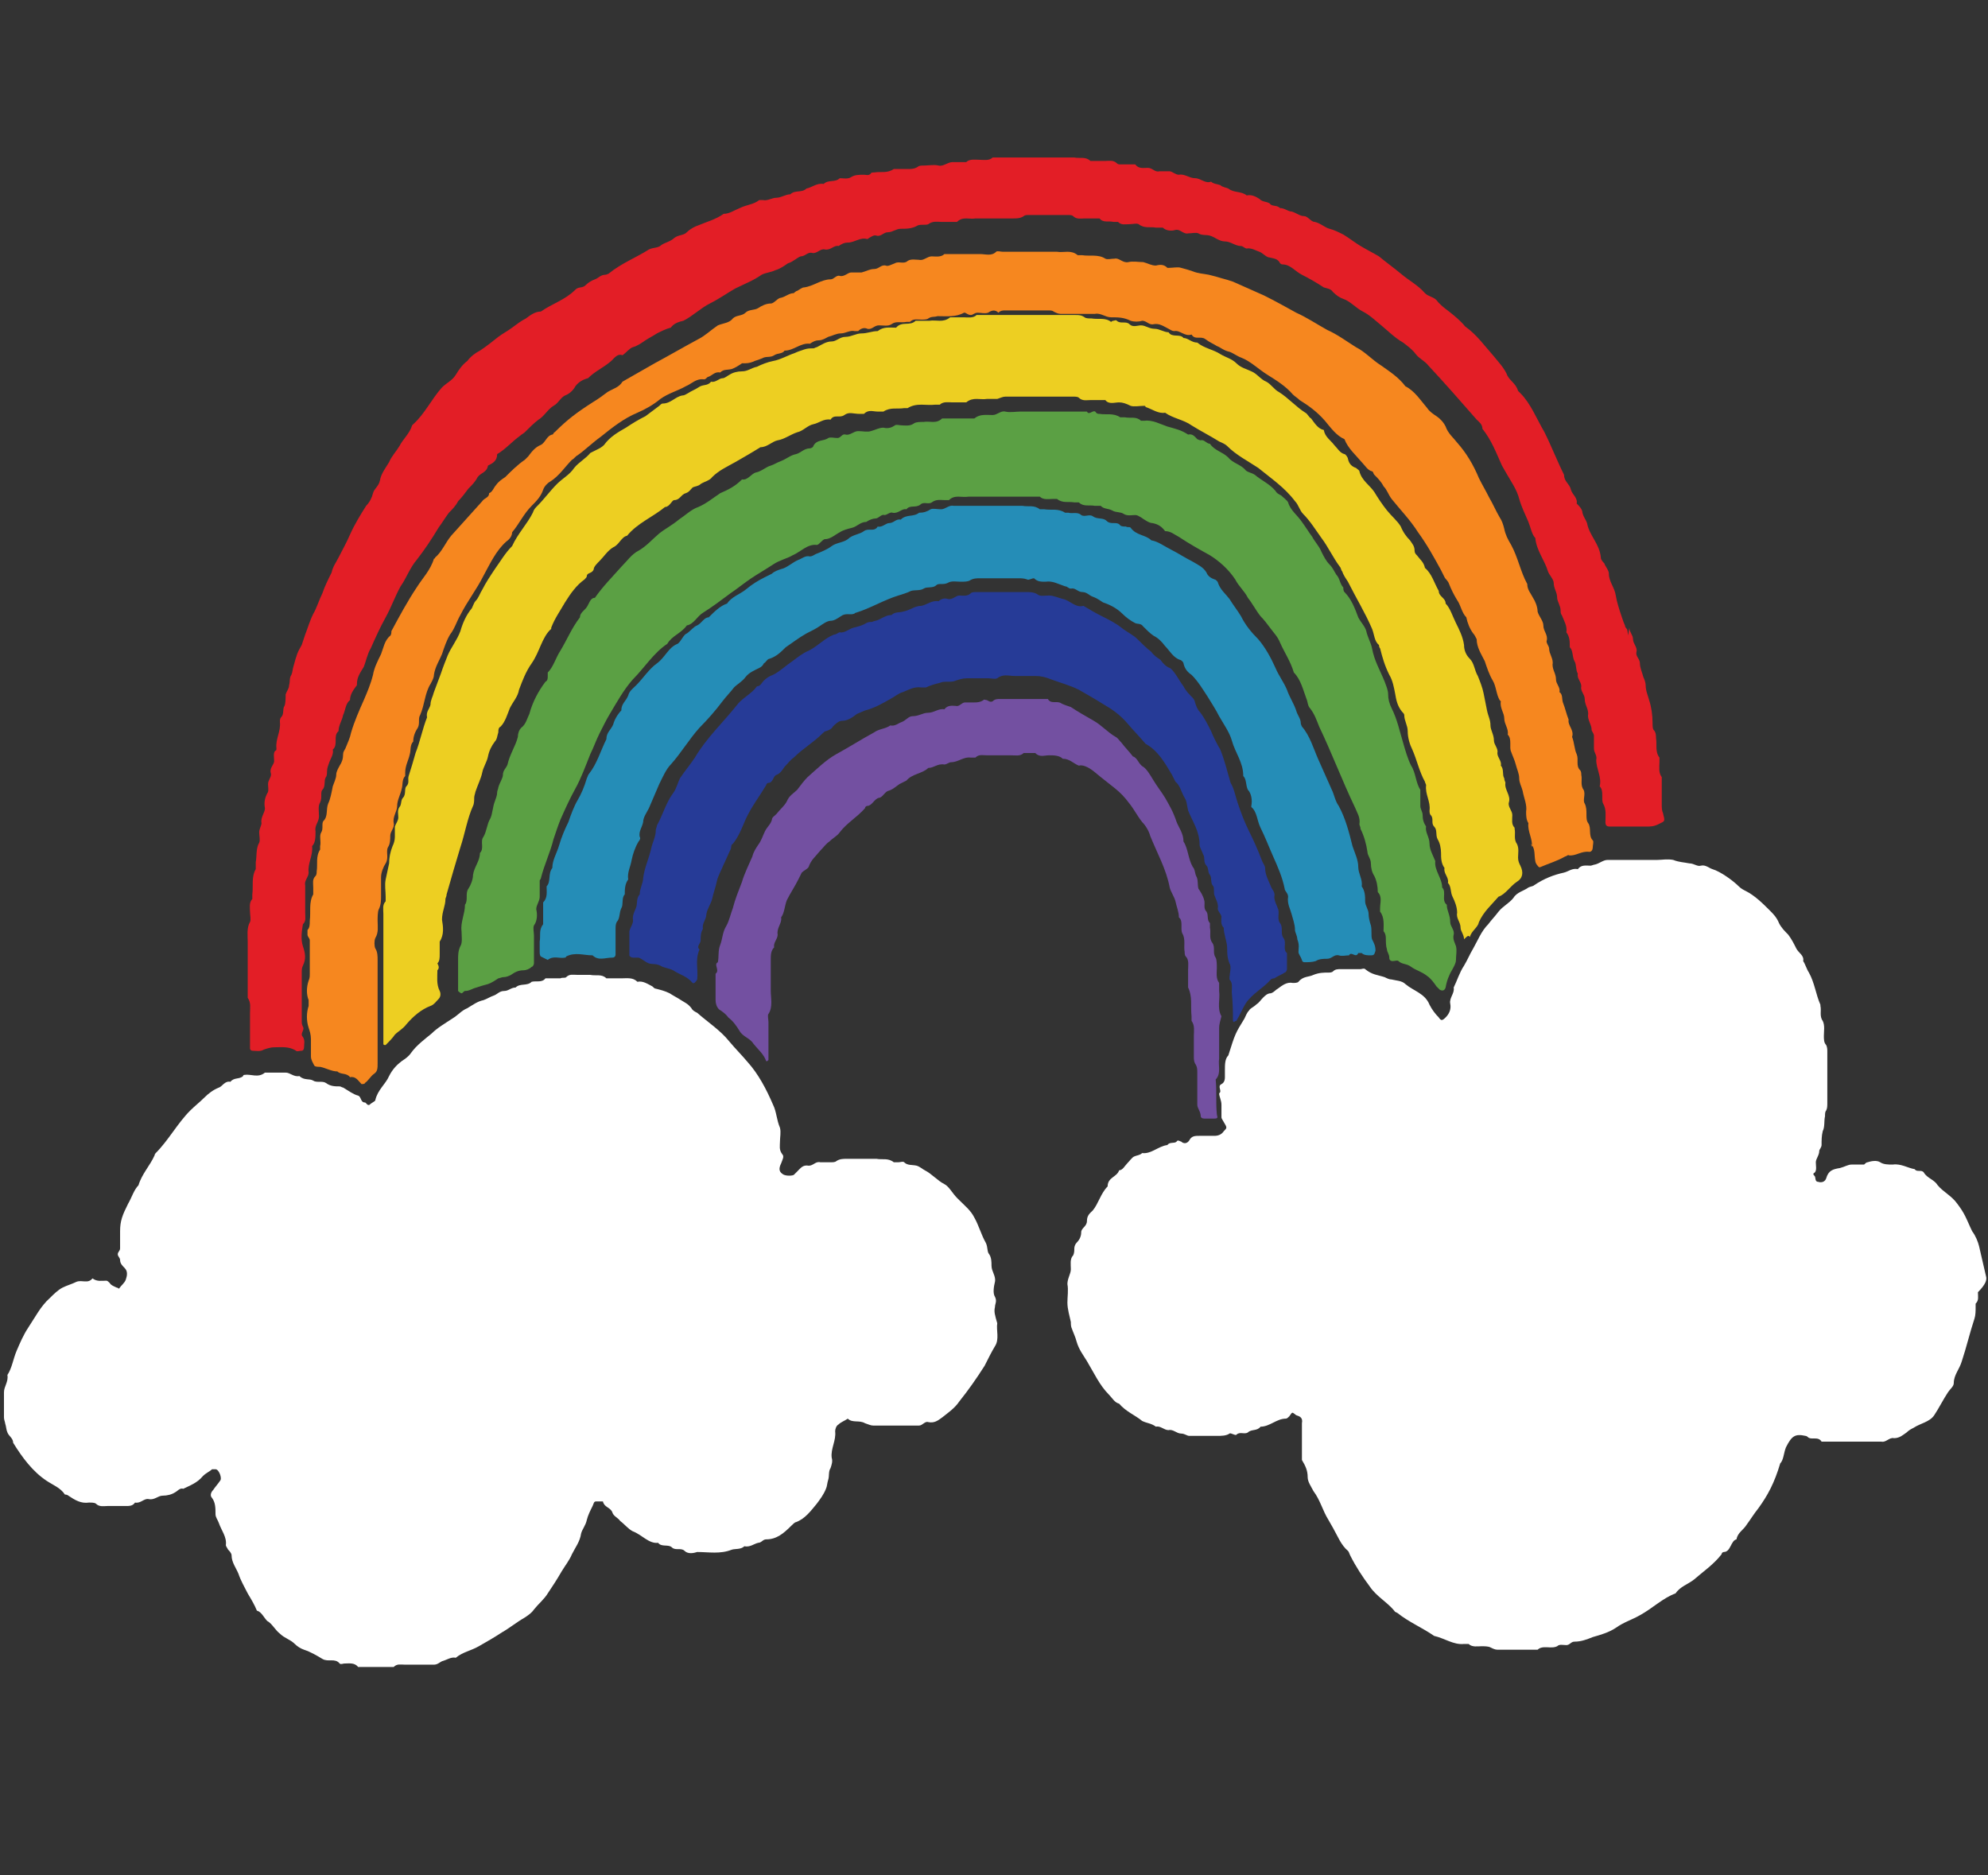 <?xml version="1.0" encoding="utf-8"?>
<!-- Generator: Adobe Illustrator 21.0.2, SVG Export Plug-In . SVG Version: 6.00 Build 0)  -->
<svg version="1.1" id="master-artboard" xmlns="http://www.w3.org/2000/svg" xmlns:xlink="http://www.w3.org/1999/xlink" x="0px"
	 y="0px" viewBox="0 0 106 100" style="enable-background:new 0 0 106 100;" xml:space="preserve">
<rect x="0" y="0" width="106" height="100" fill="#333333" stroke="none"/>
<style type="text/css">
	.st0{fill:#FFFFFF;}
	.st1{fill:#E31E26;}
	.st2{fill:#EDCF22;}
	.st3{fill:#F6871F;}
	.st4{fill:#5BA044;}
	.st5{fill:#258DB7;}
	.st6{fill:#263B97;}
	.st7{fill:#7350A1;}
</style>
<g transform="matrix(0.613, 0, 0, 0.613, -60.354, -7.644487595563111e-15)">
	<path class="st0" d="M271.2,111c-0.1-0.4-0.2-0.9-0.3-1.3c-0.1-0.4-0.2-0.9-0.3-1.3c-0.1-0.4-0.3-0.9-0.6-1.3
		c-0.2-0.4-0.4-0.9-0.6-1.3c-0.2-0.4-0.4-0.7-0.7-1.1c-0.5-0.7-1.2-1-1.7-1.6c-0.3-0.5-0.9-0.6-1.2-1.1c-0.2-0.3-0.6,0-0.8-0.3
		c-0.6-0.1-1.2-0.5-1.9-0.4c-0.4,0-0.8,0-1.1-0.2c-0.3-0.2-0.8-0.1-1.1,0c-0.1,0-0.2,0.1-0.3,0.2c-0.3,0-0.7,0-1.1,0
		c-0.3,0-0.6,0.2-1,0.3c-0.6,0.1-1,0.2-1.2,0.9c-0.1,0.3-0.4,0.4-0.7,0.3c-0.3,0-0.2-0.4-0.3-0.5c-0.1-0.1-0.2-0.2,0-0.3
		c0.2-0.2,0.1-0.6,0.1-0.9c0-0.3,0.3-0.6,0.3-1c0-0.1,0.2-0.3,0.2-0.5c0-0.4,0-0.8,0.1-1.2c0.2-0.4,0.1-0.9,0.2-1.3
		c0-0.2,0-0.4,0.1-0.5c0.1-0.2,0.1-0.4,0.1-0.7c0-1.5,0-2.9,0-4.4c0-0.2,0-0.4-0.1-0.6c-0.2-0.2-0.2-0.5-0.2-0.8
		c0-0.4,0.1-0.9-0.1-1.3c-0.3-0.4-0.1-0.9-0.2-1.3c0,0,0-0.1,0-0.1c-0.4-0.9-0.5-1.9-1-2.8c-0.2-0.3-0.3-0.7-0.5-1
		c0.1-0.5-0.4-0.7-0.6-1.1c-0.2-0.4-0.4-0.8-0.7-1.2c-0.3-0.3-0.6-0.6-0.8-1c-0.2-0.5-0.5-0.8-0.8-1.1c-0.6-0.6-1.3-1.3-2.1-1.7
		c-0.2-0.1-0.4-0.2-0.6-0.4c-0.5-0.5-1.6-1.3-2.3-1.5c-0.3-0.1-0.6-0.4-1-0.3c-0.3,0.1-0.6-0.2-1-0.2c-0.5-0.1-0.9-0.1-1.4-0.3
		c-0.5-0.1-1,0-1.4,0c-1,0-2,0-3,0c-0.4,0-0.9,0-1.3,0c-0.4,0-0.7,0.3-1.1,0.4c-0.1,0-0.3,0.1-0.4,0.1c-0.4,0-0.8-0.1-1.1,0.3
		c-0.5-0.1-0.8,0.2-1.2,0.3c-0.9,0.2-1.7,0.5-2.6,1.1c-0.1,0.1-0.3,0.1-0.5,0.2c-0.4,0.3-1,0.4-1.3,0.9c-0.4,0.5-0.9,0.7-1.3,1.2
		c-0.3,0.4-0.6,0.7-0.9,1.1c-0.6,0.6-0.9,1.4-1.3,2.1c-0.3,0.5-0.5,1-0.8,1.5c-0.4,0.6-0.6,1.3-0.9,1.9c0.1,0.5-0.4,0.9-0.3,1.4
		c0.1,0.5-0.1,0.9-0.4,1.2c-0.3,0.3-0.4,0.3-0.6,0c-0.3-0.3-0.6-0.7-0.8-1.1c-0.4-1-1.4-1.2-2.1-1.8c-0.3-0.3-0.8-0.3-1.2-0.4
		c-0.2,0-0.4-0.1-0.6-0.2c-0.6-0.2-1.1-0.2-1.7-0.7c-0.1-0.1-0.3,0-0.4,0c-0.6,0-1.1,0-1.7,0c-0.3,0-0.5,0-0.7,0.2
		c-0.1,0.1-0.3,0.1-0.4,0.1c-0.4,0-0.8,0-1.3,0.2c-0.4,0.2-0.9,0.1-1.3,0.6c-0.1,0.1-0.3,0.1-0.5,0.1c-0.5-0.1-0.9,0.2-1.3,0.5
		c-0.2,0.1-0.3,0.3-0.6,0.4c-0.3,0-0.5,0.2-0.7,0.4c-0.2,0.2-0.3,0.4-0.6,0.6c-0.2,0.2-0.5,0.3-0.6,0.5c-0.2,0.2-0.3,0.5-0.4,0.7
		c-0.8,1.3-0.8,1.3-1.4,3.2c-0.3,0.3-0.3,0.8-0.3,1.3c0,0.2,0,0.4,0,0.6c0,0.3-0.1,0.5-0.3,0.6c-0.4,0.2,0.1,0.6-0.2,0.8
		c0,0.3,0.2,0.6,0.2,1c0,0.3,0,0.7,0,1.1c0,0.1,0.1,0.2,0.2,0.4c0.3,0.5,0.3,0.5,0,0.8c-0.2,0.3-0.5,0.4-0.8,0.4c-0.4,0-0.9,0-1.3,0
		c-0.4,0-0.7,0-0.9,0.4c-0.2,0.3-0.5,0.3-0.7,0.1c-0.1,0-0.3-0.2-0.4,0c-0.2,0.2-0.6,0-0.8,0.3c-0.8,0.1-1.4,0.8-2.2,0.7
		c-0.2,0.2-0.5,0.2-0.7,0.3c-0.2,0.1-0.4,0.4-0.6,0.6c-0.2,0.2-0.4,0.6-0.7,0.6c-0.2,0.6-1,0.6-1,1.4c-0.6,0.6-0.8,1.5-1.3,2.1
		c-0.2,0.2-0.5,0.4-0.5,0.9c0,0.5-0.5,0.6-0.5,1c0,0.4-0.2,0.7-0.4,0.9c-0.1,0.1-0.2,0.3-0.2,0.5c0,0.2,0,0.4-0.1,0.6
		c-0.3,0.3-0.2,0.8-0.2,1.2c0,0.4-0.3,0.8-0.3,1.3c0.1,0.5,0,1.1,0,1.6c0,0.6,0.2,1.2,0.3,1.7c0,0.2,0,0.4,0.1,0.6
		c0.1,0.3,0.3,0.7,0.4,1.1c0.2,0.7,0.6,1.2,0.9,1.7c0.6,1,1.1,2.1,1.9,2.9c0.3,0.3,0.5,0.7,0.9,0.8c0.6,0.7,1.4,1,2,1.5
		c0.4,0.2,0.8,0.2,1.2,0.5c0.4-0.1,0.7,0.3,1.1,0.3c0.4-0.1,0.7,0.3,1.1,0.3c0.3,0,0.5,0.2,0.7,0.2c0.3,0,0.5,0,0.8,0
		c0.5,0,1.1,0,1.6,0c0.4,0,0.8,0,1.1-0.2c0.1-0.1,0.5,0.2,0.6,0.1c0.3-0.3,0.7,0,1-0.2c0.3-0.3,0.8-0.1,1.1-0.5
		c0.8,0,1.4-0.7,2.2-0.7c0.1,0,0.2-0.1,0.3-0.2c0.3-0.4,0.2-0.4,0.6-0.1c0.3,0.1,0.6,0.2,0.5,0.7c0,0.8,0,1.7,0,2.6
		c0,0.2,0,0.4,0,0.6c0.3,0.5,0.5,0.9,0.5,1.5c0,0.4,0.3,0.8,0.5,1.2c0.6,0.8,0.8,1.7,1.3,2.5c0.1,0.2,0.3,0.5,0.4,0.7
		c0.4,0.7,0.7,1.5,1.3,2c0.1,0.1,0.1,0.2,0.2,0.4c0.5,1,1.1,1.9,1.7,2.7c0.6,0.9,1.6,1.4,2.2,2.2c0,0,0.2,0.1,0.2,0.1
		c1,0.8,2.2,1.3,3.2,2c0.9,0.2,1.7,0.8,2.6,0.7c0.1,0,0.3,0,0.4,0c0.3,0.3,0.8,0.2,1.1,0.2c0.3,0,0.6,0,0.8,0.1
		c0.2,0.1,0.4,0.2,0.6,0.2c1,0,2,0,3,0c0.2,0,0.4,0,0.5,0c0.3-0.3,0.8-0.2,1.1-0.2c0.2,0,0.4,0,0.6-0.1c0.2-0.2,0.5-0.1,0.8-0.1
		c0.3,0,0.4-0.3,0.7-0.3c0.6,0,1.1-0.2,1.6-0.4c0.7-0.2,1.4-0.4,2-0.8c0.7-0.5,1.4-0.7,2.1-1.1c1.1-0.6,2-1.5,3.1-1.9
		c0.4-0.6,1.1-0.8,1.6-1.2c0.8-0.7,1.7-1.3,2.4-2.2c0-0.1,0.1-0.2,0.2-0.2c0.6,0,0.6-1,1.1-1.1c0.1-0.6,0.6-0.8,0.9-1.3
		c0.3-0.4,0.6-0.9,1-1.4c0.8-1.1,1.4-2.2,1.9-3.9c0.3-0.3,0.3-0.9,0.5-1.4c0.5-1,0.8-1.2,1.7-1c0.1,0,0.2,0.1,0.2,0.1
		c0.3,0.3,0.9-0.1,1.2,0.4c0.3,0,0.5,0,0.8,0c0.6,0,1.3,0,1.9,0l0,0c0.4,0,0.8,0,1.2,0c0.4,0,0.9,0,1.3,0c0.4,0.1,0.7-0.4,1.1-0.3
		c0.5,0,0.8-0.3,1.1-0.5c0.2-0.2,0.4-0.3,0.6-0.4c0.6-0.4,1.4-0.5,1.8-1.1c0.4-0.6,0.8-1.4,1.2-2c0.2-0.3,0.5-0.5,0.5-0.8
		c0-0.7,0.5-1.2,0.7-1.9c0.4-1.2,0.7-2.5,1.1-3.7c0.1-0.3,0.1-0.7,0.1-1c0-0.1,0-0.2,0-0.3c0.3-0.3,0.2-0.6,0.2-1
		C271.2,111.7,271.3,111.3,271.2,111z"/>
	<path class="st0" d="M185,113.7c0-0.3,0.2-0.5,0-0.9c-0.2-0.3-0.1-0.9,0-1.3c0.1-0.5-0.3-0.9-0.3-1.4c0-0.3,0-0.7-0.2-1
		c-0.2-0.2-0.1-0.6-0.3-1c-0.4-0.7-0.6-1.5-1-2.2c-0.3-0.6-0.8-1-1.3-1.5c0,0-0.1-0.1-0.2-0.2c-0.4-0.4-0.7-1-1.1-1.2
		c-0.6-0.3-1.1-0.9-1.7-1.2c-0.2-0.1-0.4-0.3-0.7-0.4c-0.4-0.1-0.8,0-1.1-0.3c-0.1-0.1-0.3,0-0.5,0c-0.1,0-0.3,0-0.4,0
		c-0.5-0.4-1-0.2-1.5-0.3c-0.9,0-1.7,0-2.6,0c-0.3,0-0.6,0-0.9,0.2c-0.1,0.1-0.3,0.1-0.5,0.1c-0.3,0-0.6,0-0.9,0
		c-0.4-0.1-0.6,0.3-1,0.3c-0.5-0.1-0.7,0.2-1,0.5c-0.1,0.1-0.2,0.2-0.3,0.3c-0.2,0.1-0.8,0.1-1-0.1c-0.3-0.2-0.3-0.5-0.1-0.9
		c0.1-0.3,0.3-0.6,0.1-0.8c-0.3-0.4-0.2-0.7-0.2-1.1s0.1-0.8,0-1.2c-0.3-0.7-0.3-1.4-0.6-2c-0.6-1.4-1.3-2.7-2.2-3.7
		c-0.5-0.6-1.1-1.2-1.6-1.8c-0.8-1-1.9-1.7-2.8-2.5c-0.2-0.1-0.4-0.2-0.5-0.4c-0.3-0.4-0.6-0.5-0.9-0.7c-0.3-0.2-0.7-0.4-1-0.6
		c-0.4-0.2-0.8-0.3-1.2-0.4c-0.1,0-0.2-0.1-0.3-0.2c-0.4-0.2-0.8-0.5-1.3-0.4c-0.4-0.4-0.9-0.3-1.4-0.3c-0.4,0-0.9,0-1.3,0
		c-0.4-0.4-0.9-0.2-1.4-0.3c-0.3,0-0.7,0-1.1,0s-0.7-0.1-1,0.2c-0.1,0.1-0.3,0-0.5,0.1c-0.4,0-0.9,0-1.3,0c-0.3,0.4-0.8,0.2-1.2,0.3
		c-0.4,0.4-1,0.1-1.4,0.5c-0.4,0-0.6,0.3-1,0.3c-0.4,0-0.6,0.3-0.9,0.4c-0.3,0.1-0.6,0.3-0.9,0.4c-0.5,0.1-0.9,0.4-1.4,0.7
		c-0.5,0.2-0.8,0.6-1.3,0.9c-0.6,0.4-1.3,0.8-1.8,1.3c-0.6,0.5-1.3,1-1.8,1.7c-0.2,0.3-0.5,0.5-0.8,0.7c-0.4,0.3-0.8,0.7-1.1,1.3
		c-0.3,0.7-1,1.2-1.2,2.1c0,0.1-0.3,0.2-0.5,0.4c-0.2,0.1-0.3-0.2-0.4-0.2c-0.4,0-0.3-0.5-0.6-0.6c-0.4-0.1-0.8-0.4-1.3-0.7
		c-0.1,0-0.2-0.1-0.3-0.1c-0.4,0-0.8,0-1.2-0.3c-0.3-0.2-0.8,0-1.1-0.2c-0.3-0.2-0.8,0-1.2-0.4c-0.5,0.1-0.8-0.3-1.2-0.3
		c-0.6,0-1.2,0-1.8,0c-0.6,0.5-1.2,0.1-1.8,0.2c0,0-0.1,0-0.1,0.1c-0.3,0.3-0.8,0.1-1.1,0.5c-0.5-0.1-0.7,0.4-1,0.5
		c-0.5,0.2-0.9,0.5-1.3,0.9c-0.4,0.4-0.8,0.7-1.2,1.1c-1.1,1.1-1.9,2.6-3,3.7c0,0-0.1,0.1-0.1,0.2c-0.4,0.9-1.1,1.6-1.4,2.6
		c-0.4,0.4-0.6,1.1-0.9,1.6c-0.5,1-0.7,1.5-0.7,2.4c0,0.5,0,1,0,1.5c0,0.2-0.2,0.3-0.2,0.5c0,0.2,0.2,0.3,0.2,0.5
		c0,0.3,0.2,0.5,0.4,0.7c0.3,0.3,0.2,0.7,0.1,1s-0.4,0.5-0.6,0.8c0,0-0.1-0.1-0.2-0.1c-0.2-0.1-0.5-0.2-0.6-0.4
		c-0.1-0.1-0.2-0.2-0.3-0.2c-0.4,0-0.8,0.1-1.2-0.2c-0.4,0.5-0.9,0.1-1.4,0.3c-0.4,0.2-0.8,0.3-1.2,0.5c-0.4,0.2-0.8,0.6-1.1,0.9
		c-0.8,0.7-1.3,1.7-1.9,2.6c-0.4,0.6-0.7,1.3-1,2c-0.3,0.7-0.4,1.5-0.8,2.1c0.1,0.6-0.3,1-0.3,1.5c0,0.7,0,1.5,0,2.2
		c0,0.2,0.1,0.4,0.1,0.5c0.1,0.3,0.1,0.6,0.2,0.8c0.1,0.3,0.5,0.5,0.5,0.9c0.8,1.3,1.7,2.5,2.9,3.3c0.6,0.4,1.2,0.6,1.6,1.2
		c0,0,0.2,0,0.3,0.1c0.6,0.4,1.1,0.7,1.8,0.6c0.2,0,0.5,0,0.6,0.1c0.3,0.3,0.7,0.2,1,0.2c0.5,0,1.1,0,1.6,0c0.3,0,0.6,0,0.8-0.3
		c0.5,0.1,0.8-0.4,1.2-0.3c0.5,0.1,0.8-0.3,1.2-0.3c0.4,0,0.8-0.1,1.1-0.3c0.2-0.1,0.4-0.4,0.7-0.3c0.6-0.3,1.2-0.5,1.7-1.1
		c0.3-0.3,0.6-0.4,0.8-0.6c0,0,0.2,0,0.3,0c0.3,0,0.6,0.8,0.4,1c-0.2,0.3-0.4,0.5-0.6,0.8c-0.2,0.2-0.3,0.5-0.1,0.7
		c0.3,0.4,0.3,0.9,0.3,1.4c0,0.3,0.2,0.5,0.3,0.8c0.2,0.6,0.7,1.2,0.6,1.9c0,0.1,0.1,0.2,0.2,0.4c0.1,0.1,0.3,0.3,0.3,0.5
		c0,0.6,0.4,1.1,0.6,1.6c0.2,0.6,0.5,1.1,0.8,1.7c0.3,0.5,0.6,1,0.8,1.5c0.4,0.1,0.6,0.6,0.9,0.9c0.4,0.2,0.7,0.8,1.1,1.1
		c0.4,0.4,0.9,0.5,1.3,0.9c0.2,0.2,0.5,0.4,0.8,0.5c0.6,0.2,1.1,0.5,1.6,0.8s1.1-0.1,1.5,0.4c0.1,0.1,0.3,0,0.4,0
		c0.4,0,0.9-0.1,1.2,0.3c1,0,2,0,3,0c0,0,0.1,0,0.1,0c0.3-0.3,0.6-0.2,1-0.2c0.6,0,1.1,0,1.7,0c0.3,0,0.6,0,0.8,0
		c0.3,0,0.5-0.2,0.7-0.3c0.4-0.1,0.8-0.4,1.2-0.3c0.6-0.5,1.3-0.6,2-1c0.7-0.4,1.4-0.8,2-1.2c0.7-0.4,1.3-0.9,2-1.3
		c0.3-0.2,0.6-0.4,0.8-0.7c0.4-0.5,0.9-0.9,1.2-1.4c0.4-0.6,0.8-1.2,1.2-1.9c0.3-0.5,0.7-1,0.9-1.5c0.3-0.6,0.7-1.1,0.8-1.8
		c0.1-0.4,0.4-0.7,0.5-1.2c0.1-0.4,0.3-0.8,0.5-1.2c0.1-0.2,0.1-0.4,0.3-0.4s0.4,0,0.6,0c0.1,0.5,0.6,0.5,0.8,0.9
		c0.1,0.4,0.5,0.5,0.7,0.8c0.4,0.3,0.7,0.7,1.1,0.9c0.8,0.3,1.4,1.1,2.2,1c0.3,0.4,0.9,0.1,1.2,0.4c0.3,0.3,0.8,0,1.1,0.3
		c0.3,0.3,0.8,0.2,1.1,0.1c1,0,2,0.2,3-0.2c0.3-0.1,0.8,0,1.1-0.3c0.5,0.1,0.8-0.2,1.2-0.3c0.3,0,0.4-0.3,0.7-0.3
		c0.9,0,1.5-0.5,2.2-1.2c0.1-0.1,0.3-0.3,0.4-0.3c0.8-0.3,1.3-1,1.8-1.6c0.3-0.4,0.6-0.8,0.8-1.3c0.1-0.2,0.1-0.5,0.2-0.8
		c0.1-0.3,0-0.7,0.2-1c0.1-0.3,0.2-0.6,0.1-0.9c-0.1-0.8,0.4-1.5,0.3-2.3c0-0.2,0.1-0.5,0.3-0.6c0.2-0.2,0.5-0.3,0.8-0.5
		c0.4,0.4,1,0.1,1.5,0.4c0.3,0.1,0.5,0.2,0.7,0.2c0.6,0,1.2,0,1.8,0l0,0c0.5,0,1,0,1.4,0c0.3,0,0.6,0,0.8,0c0.3,0,0.5-0.4,0.8-0.3
		c0.5,0.1,0.8-0.1,1.2-0.4c0.5-0.4,1.1-0.8,1.5-1.4c0.8-1,1.5-2,2.2-3.1c0.3-0.6,0.6-1.2,0.9-1.7c0.4-0.6,0.1-1.4,0.2-2
		C185,114.4,184.9,114.1,185,113.7z"/>
	<path class="st1" d="M240,54.8c0-0.1-0.2-0.2-0.2-0.4c-0.1-0.2-0.2-0.5-0.3-0.8c-0.2-0.6-0.4-1.2-0.5-1.8c-0.1-0.7-0.6-1.2-0.6-1.9
		c0-0.3-0.3-0.6-0.4-0.9c-0.1-0.1-0.3-0.3-0.3-0.5c-0.1-1.2-1-1.9-1.2-3c-0.1-0.3-0.3-0.5-0.4-0.9c0-0.3-0.3-0.6-0.5-0.8
		c0.1-0.5-0.4-0.8-0.5-1.2c-0.1-0.5-0.6-0.7-0.6-1.3c-0.6-1.2-1.1-2.5-1.7-3.7c-0.7-1.2-1.2-2.5-2.1-3.4c0,0-0.1-0.1-0.2-0.2
		c-0.2-0.7-0.8-0.9-1-1.5c-0.3-0.6-0.7-1-1.1-1.5c-0.8-0.9-1.5-1.9-2.5-2.6c-0.4-0.5-0.9-0.9-1.4-1.3c-0.4-0.3-0.8-0.6-1.1-1
		c-0.3-0.3-0.7-0.3-1-0.6c-0.6-0.7-1.4-1.1-2.1-1.7c-0.6-0.5-1.3-1-1.9-1.5c-0.5-0.3-1.1-0.6-1.6-0.9c-0.5-0.3-1-0.7-1.5-1
		c-0.4-0.2-0.8-0.4-1.2-0.5c-0.4-0.1-0.8-0.5-1.3-0.6c-0.3,0-0.6-0.5-0.9-0.5c-0.4,0-0.7-0.3-1.1-0.4c-0.3,0-0.6-0.3-1-0.3
		c-0.3-0.3-0.7-0.1-0.9-0.4c-0.3-0.2-0.6-0.1-0.9-0.4c-0.3-0.2-0.7-0.4-1.1-0.3c-0.5-0.4-1.1-0.2-1.6-0.6c-0.2-0.1-0.5-0.1-0.7-0.3
		c-0.3-0.1-0.6-0.1-0.8-0.3c-0.5,0.2-0.9-0.3-1.4-0.3c-0.5,0-0.9-0.4-1.4-0.3c-0.3,0-0.6-0.3-0.8-0.3c-0.3,0-0.6,0-0.9,0
		c-0.4,0.1-0.6-0.3-1-0.3c-0.4,0-0.8,0.1-1.1-0.3c-0.4,0-0.9,0-1.3,0c-0.1,0-0.2,0-0.3-0.1c-0.3-0.3-0.7-0.2-1-0.2
		c-0.4,0-0.9,0-1.3,0c-0.4-0.4-0.9-0.2-1.4-0.3c-1,0-1.9,0-2.9,0l0,0c-1.2,0-2.4,0-3.6,0c-0.2,0-0.5,0-0.6,0
		c-0.3,0.3-0.8,0.2-1.1,0.2c-0.4,0-0.9-0.1-1.2,0.2c-0.4,0-0.8,0-1.2,0c-0.4,0-0.8,0.4-1.2,0.3c-0.4-0.1-0.9,0-1.3,0
		c-0.2,0-0.4,0-0.5,0.1c-0.3,0.2-0.6,0.2-0.8,0.2c-0.4,0-0.9,0-1.3,0c-0.6,0.4-1.1,0.2-1.7,0.3c-0.1,0-0.3,0-0.3,0.1
		c-0.2,0.2-0.4,0.1-0.6,0.1c-0.4,0-0.8,0-1.1,0.2c-0.3,0.2-0.7,0.1-1,0.1c-0.4,0.4-1,0.1-1.4,0.5c-0.6-0.1-1,0.3-1.5,0.4
		c-0.4,0.4-1,0.1-1.4,0.5c-0.4,0-0.8,0.3-1.2,0.3c-0.4,0-0.8,0.3-1.2,0.2c-0.1,0-0.2,0-0.3,0c-0.5,0.4-1.1,0.4-1.7,0.7
		c-0.5,0.2-0.9,0.5-1.4,0.5c-0.7,0.5-1.5,0.7-2.2,1c-0.3,0.1-0.7,0.3-1,0.6c-0.3,0.3-0.7,0.2-1.1,0.5c-0.3,0.3-0.8,0.4-1.1,0.6
		c-0.3,0.3-0.7,0.2-1.1,0.4c-1.1,0.7-2.4,1.2-3.5,2.1c0,0-0.2,0.1-0.3,0.1c-0.4,0-0.6,0.3-0.9,0.4c-0.3,0.1-0.6,0.3-0.8,0.5
		c-0.3,0.3-0.6,0.1-0.9,0.4c-0.9,0.9-2,1.2-3,1.9c-0.5,0-0.9,0.3-1.3,0.6c-0.4,0.2-0.8,0.5-1.2,0.8c-0.4,0.3-0.8,0.5-1.2,0.8
		c-0.5,0.4-1,0.8-1.6,1.2c-0.4,0.2-0.8,0.5-1.1,0.9c-0.4,0.3-0.7,0.7-1,1.2c-0.3,0.5-0.8,0.7-1.2,1.1c-0.9,1-1.5,2.3-2.5,3.2
		c0,0-0.1,0.1-0.1,0.1c-0.2,0.7-0.8,1.2-1.1,1.8c-0.3,0.5-0.7,0.9-0.9,1.4c-0.3,0.5-0.7,1-0.8,1.6c-0.1,0.5-0.5,0.7-0.6,1.1
		c-0.1,0.4-0.3,0.8-0.6,1.1c-0.5,0.8-1,1.6-1.4,2.5c-0.3,0.7-0.7,1.4-1,2c-0.2,0.4-0.5,0.8-0.6,1.3c-0.3,0.6-0.6,1.2-0.8,1.8
		c-0.3,0.6-0.5,1.3-0.8,1.8c-0.3,0.6-0.5,1.3-0.7,1.8c-0.1,0.3-0.2,0.6-0.3,0.9c-0.1,0.2-0.3,0.5-0.4,0.8c-0.1,0.3-0.2,0.6-0.3,1
		c-0.1,0.3-0.1,0.6-0.2,0.8c-0.2,0.3-0.1,0.6-0.2,0.9c0,0.3-0.2,0.5-0.3,0.8c0,0.3,0,0.8-0.1,1c-0.2,0.3,0,0.7-0.3,1
		c-0.1,0.1-0.1,0.3-0.1,0.4c0.1,0.8-0.4,1.5-0.3,2.3c0,0.1,0,0.2-0.1,0.2c-0.2,0.2-0.1,0.6-0.1,0.9c0,0.3-0.4,0.6-0.3,1
		c0.1,0.3-0.1,0.5-0.2,0.8c-0.1,0.3,0.1,0.8-0.1,1c-0.2,0.4-0.3,0.8-0.2,1.3c0,0.4-0.4,0.8-0.3,1.3c0,0.2-0.2,0.5-0.2,0.8
		c0,0.3,0.1,0.7,0,0.9c-0.3,0.5-0.2,1.2-0.3,1.7c0,0.2,0,0.4,0,0.6c-0.4,0.7-0.2,1.5-0.3,2.2c0,0.1,0,0.3,0,0.4
		c-0.3,0.3-0.2,0.8-0.2,1.1c0,0.3,0.1,0.7,0,0.9c-0.3,0.5-0.2,1.2-0.2,1.7c0,1.4,0,2.8,0,4.2c0,0.2,0,0.6,0,0.7
		c0.3,0.4,0.2,0.9,0.2,1.3c0,0.9,0,1.8,0,2.7c0,0.1,0,0.3,0,0.4c0,0.1,0.1,0.2,0.2,0.2c0.3,0,0.7,0.1,1-0.1c0.3-0.1,0.6-0.2,0.9-0.2
		c0.6,0,1.3-0.1,1.9,0.3c0.1,0.1,0.3,0,0.5,0c0.1,0,0.2-0.1,0.2-0.3c0-0.3,0.1-0.6-0.1-0.9c-0.3-0.3,0.2-0.6,0-0.9
		c-0.1-0.2-0.1-0.3-0.1-0.5c0-1.4,0-2.8,0-4.2c0-0.2,0-0.4,0.1-0.6c0.3-0.6,0.2-1.1,0-1.7c-0.2-0.6-0.1-1.3,0-1.9
		c0.3-0.3,0.2-0.6,0.2-1c0-0.4,0-0.8,0-1.2c0-0.4,0-0.8,0-1.2c-0.1-0.4,0.3-0.7,0.3-1.1c-0.1-0.8,0.4-1.5,0.3-2.3
		c0.3-0.3,0.3-0.8,0.3-1.3c-0.1-0.5,0.3-0.8,0.3-1.3c0-0.4-0.1-0.9,0.1-1.2c0.2-0.4,0-0.9,0.2-1.1c0.3-0.3,0.1-0.8,0.3-1.1
		c0.1-0.1,0.1-0.4,0.1-0.5c0-0.3,0.1-0.5,0.2-0.8c0.1-0.3,0.4-0.7,0.3-1.1c0.5-0.4,0-1.2,0.5-1.6c0-0.5,0.3-0.9,0.4-1.4
		c0.2-0.4,0.2-1,0.6-1.3c0-0.5,0.3-0.9,0.6-1.3c0,0,0-0.1,0-0.1c0-0.6,0.3-1,0.6-1.5c0.2-0.5,0.3-1.1,0.6-1.6
		c0.4-0.9,0.8-1.8,1.3-2.7c0.5-0.9,0.8-1.8,1.3-2.7c0.5-0.7,0.8-1.6,1.4-2.3c0.7-0.9,1.3-1.8,1.9-2.8c0.3-0.4,0.6-0.9,0.9-1.3
		c0.3-0.3,0.6-0.6,0.8-1c0.3-0.3,0.6-0.7,0.9-1.1c0.3-0.3,0.6-0.6,0.8-1c0.3-0.4,0.8-0.4,0.9-1c0.4-0.2,0.8-0.4,0.8-1
		c0.7-0.4,1.3-1.1,2-1.6c0.1-0.1,0.3-0.2,0.4-0.3c0.4-0.4,0.8-0.8,1.2-1.1c0.5-0.3,0.8-0.9,1.3-1.2c0.4-0.2,0.6-0.7,1-0.9
		c0.3-0.1,0.7-0.4,0.9-0.8c0.3-0.4,0.7-0.6,1.1-0.7c0.6-0.6,1.3-0.9,1.9-1.4c0.3-0.2,0.6-0.8,1.1-0.6c0.3-0.2,0.6-0.6,0.9-0.7
		c0.4-0.1,0.8-0.4,1.1-0.6c0.3-0.2,0.7-0.4,1-0.6c0.4-0.2,0.8-0.4,1.2-0.5c0.3-0.4,0.7-0.5,1.1-0.6c0.8-0.4,1.5-1.1,2.3-1.5
		c0.8-0.4,1.5-0.9,2.2-1.3c0.8-0.4,1.6-0.7,2.3-1.2c0.4-0.2,0.8-0.2,1.2-0.4c0.4-0.1,0.8-0.4,1.1-0.6c0.4-0.1,0.8-0.5,1.1-0.6
		c0.4,0,0.6-0.4,1-0.3c0.4,0.1,0.7-0.4,1.1-0.3c0.5,0.1,0.8-0.4,1.2-0.3c0.3-0.2,0.5-0.3,0.8-0.3c0.6,0,1.1-0.5,1.7-0.3
		c0.3-0.2,0.6-0.4,0.8-0.3c0.4,0.1,0.6-0.3,1-0.3c0.4,0,0.7-0.3,1.1-0.3c0.5,0,1,0,1.5-0.3c0.3-0.1,0.7,0,0.9-0.1
		c0.4-0.3,0.8-0.2,1.1-0.2c0.5,0,1,0,1.4,0c0.5-0.5,1.1-0.2,1.6-0.3c1.1,0,2.2,0,3.3,0c0.3,0,0.6,0,0.9-0.2c0.1-0.1,0.3-0.1,0.5-0.1
		c1.1,0,2.2,0,3.3,0c0.2,0,0.4,0,0.5,0.1c0.3,0.3,0.7,0.2,1,0.2c0.4,0,0.9,0,1.3,0c0.3,0.4,0.8,0.2,1.2,0.3c0.1,0,0.3,0,0.4,0
		c0.3,0.3,0.6,0.2,1,0.2c0.3,0,0.6-0.1,0.8,0c0.5,0.4,1,0.2,1.5,0.3c0.2,0,0.5,0,0.6,0c0.3,0.3,0.8,0.3,1.1,0.2
		c0.4-0.1,0.7,0.4,1.1,0.3c0.3,0,0.7-0.1,0.9,0c0.3,0.2,0.7,0.1,1,0.2c0.4,0.1,0.8,0.5,1.3,0.5c0.5,0,0.9,0.4,1.4,0.4
		c0.2,0,0.4,0.3,0.6,0.2c0.4,0,0.7,0.2,1,0.3c0.3,0.1,0.6,0.5,0.9,0.5c0.4,0.1,0.7,0.1,0.9,0.5c0,0,0.1,0.1,0.2,0.1
		c0.7,0,1.1,0.6,1.7,0.9c0.6,0.3,1.3,0.7,1.9,1.1c0.3,0.1,0.6,0.1,0.8,0.4c0.3,0.3,0.6,0.5,0.9,0.6c0.6,0.2,1.1,0.8,1.7,1.1
		c0.6,0.3,1.1,0.8,1.6,1.2c0.6,0.5,1.2,1.1,1.9,1.5c0.4,0.3,0.8,0.6,1.1,1c0.3,0.4,0.8,0.6,1.1,1c1.4,1.5,2.8,3.1,4.2,4.7
		c0.2,0.2,0.5,0.4,0.5,0.8c0.8,1,1.2,2.1,1.7,3.2c0.1,0.2,0.3,0.5,0.4,0.7c0.4,0.7,0.9,1.4,1.1,2.2c0.2,0.7,0.5,1.3,0.8,2
		c0.2,0.5,0.3,1.1,0.6,1.4c0.1,1.1,0.8,1.9,1.1,2.9c0.1,0.3,0.5,0.7,0.5,1c0,0.5,0.3,0.8,0.3,1.3c0,0.3,0.3,0.7,0.3,1.1
		c0,0.1,0,0.3,0.1,0.4c0.2,0.5,0.5,1,0.4,1.5c0.3,0.4,0.3,0.8,0.3,1.3c0.3,0.3,0.2,0.8,0.4,1.2c0.2,0.3,0.1,0.8,0.3,1.1
		c-0.1,0.4,0.3,0.7,0.3,1.1c-0.1,0.4,0.3,0.7,0.3,1.1c0,0.5,0.3,0.8,0.3,1.3c-0.1,0.5,0.3,0.9,0.3,1.4c0,0.1,0.2,0.3,0.2,0.5
		c0,0.3,0,0.7,0,1.1s0.3,0.6,0.2,1c0,0.8,0.5,1.5,0.3,2.3c0.4,0.4,0.1,1.1,0.3,1.5c0.3,0.5,0.2,1.1,0.2,1.6c0,0.3,0.1,0.4,0.4,0.4
		c1.1,0,2.1,0,3.1,0c0.4,0,0.7,0,1.1-0.2c0.6-0.3,0.6-0.2,0.4-1c-0.1-0.2-0.1-0.5-0.1-0.7c0-0.6,0-1.2,0-1.8c0-0.2,0-0.4,0-0.6
		c-0.3-0.4-0.2-0.9-0.2-1.3c0-0.1,0-0.3,0-0.4c-0.4-0.5-0.2-1.2-0.3-1.7c0-0.2,0-0.5-0.2-0.7c-0.1-0.1-0.1-0.4-0.1-0.6
		c0-0.7-0.1-1.4-0.3-2c-0.1-0.4-0.3-0.8-0.3-1.3c0-0.2-0.1-0.5-0.2-0.7c-0.1-0.4-0.3-0.8-0.3-1.2c0-0.4-0.4-0.6-0.3-1
		c0.1-0.4-0.3-0.7-0.3-1.1c0-0.4-0.4-0.7-0.3-1.1C240,55.7,240.1,55.2,240,54.8z"/>
	<path class="st2" d="M226.3,81.5C226.3,81.4,226.4,81.4,226.3,81.5c0.2-0.6,0.7-0.8,0.8-1.3c0.4-0.9,1.1-1.5,1.7-2.2
		c0.6-0.2,1-0.9,1.6-1.3c0.5-0.3,0.6-0.8,0.3-1.4c-0.1-0.2-0.2-0.4-0.2-0.7c0-0.4,0.1-0.8-0.1-1.2c-0.3-0.4-0.1-0.9-0.2-1.3
		c0,0,0-0.1,0-0.1c-0.3-0.3-0.2-0.7-0.2-1.1c0-0.4-0.4-0.7-0.3-1.1c0.2-0.6-0.4-1.1-0.3-1.7c0-0.1-0.1-0.2-0.1-0.4
		c-0.2-0.3,0-0.8-0.3-1.1c0.1-0.4-0.3-0.7-0.3-1.1c0.1-0.4-0.3-0.7-0.3-1.1c0-0.5-0.3-0.9-0.3-1.3c0-0.5-0.2-0.8-0.3-1.3
		c-0.1-0.5-0.2-1-0.3-1.5c-0.1-0.5-0.3-1-0.5-1.5c-0.3-0.5-0.3-1.1-0.7-1.5c-0.3-0.3-0.5-0.7-0.5-1.2c-0.1-0.7-0.4-1.3-0.7-1.9
		c-0.3-0.6-0.5-1.3-0.9-1.7c0-0.5-0.6-0.6-0.6-1.1c-0.4-0.7-0.6-1.5-1.2-2c-0.1-0.5-0.4-0.7-0.7-1.1c-0.1-0.1-0.2-0.2-0.2-0.4
		c0-0.4-0.2-0.6-0.4-0.9c-0.3-0.3-0.6-0.7-0.8-1.2c-0.3-0.5-0.8-0.9-1.2-1.4c-0.4-0.5-0.8-1.1-1.1-1.6c-0.4-0.6-1.1-1-1.3-1.8
		c0-0.1-0.2-0.2-0.3-0.3c-0.3-0.1-0.6-0.3-0.7-0.8c0-0.1-0.2-0.4-0.3-0.4c-0.4-0.1-0.6-0.5-0.9-0.8c-0.3-0.4-0.8-0.7-0.9-1.3
		c-0.5-0.1-0.8-0.6-1.1-1c-0.2-0.1-0.3-0.4-0.5-0.5c-0.8-0.5-1.5-1.3-2.3-1.8c-0.4-0.2-0.7-0.7-1.1-0.9c-0.5-0.2-0.8-0.7-1.3-0.9
		c-0.4-0.2-0.9-0.3-1.3-0.7c-0.4-0.4-0.9-0.5-1.4-0.8c-0.6-0.4-1.4-0.5-2-1c-0.5,0-0.8-0.4-1.2-0.4c-0.3-0.4-1,0-1.3-0.5
		c-0.4,0-0.8-0.3-1.2-0.3c-0.5,0-0.8-0.3-1.2-0.3c-0.3,0-0.7,0.2-1-0.1c-0.3-0.3-0.8,0-1.1-0.3c-0.1-0.1-0.2,0-0.3,0
		c-0.1,0-0.2,0.1-0.2,0.1c-0.5-0.4-1.1-0.2-1.7-0.3c-0.2,0-0.5,0-0.6-0.1c-0.3-0.2-0.5-0.2-0.8-0.2c-2.7,0-5.3,0-8,0
		c-0.2,0-0.5,0-0.6,0c-0.3,0.3-0.8,0.2-1.1,0.2c-0.4,0-0.8,0-1.2,0c-0.6,0.5-1.2,0.2-1.8,0.3c-0.4,0-0.8,0-1.2,0
		c-0.5,0.5-1.2,0-1.7,0.6c-0.6,0-1.1-0.1-1.6,0.3c-0.5,0-0.9,0.2-1.4,0.2c-0.5,0-0.9,0.3-1.4,0.3c-0.5,0-0.8,0.4-1.2,0.4
		c-0.5,0-0.9,0.3-1.3,0.5c-0.1,0-0.2,0.1-0.3,0.1c-0.3,0-0.5,0-0.8,0.1c-0.3,0.1-0.6,0.2-0.8,0.3c-0.6,0.2-1.3,0.6-1.9,0.7
		c-0.5,0.1-1,0.3-1.4,0.5c-0.5,0.1-0.8,0.4-1.3,0.4c-0.4,0-0.8,0.1-1.1,0.3c-0.2,0.1-0.4,0.3-0.6,0.3c-0.3,0-0.6,0.4-1,0.3
		c-0.3,0.4-0.7,0.2-1.1,0.5c-0.3,0.2-0.6,0.3-0.9,0.5c-0.2,0.1-0.3,0.2-0.5,0.2c-0.6,0.1-1,0.7-1.7,0.7c-0.1,0-0.2,0.1-0.3,0.2
		c-0.4,0.3-0.8,0.6-1.2,0.9c-0.6,0.3-1.1,0.6-1.7,1c-0.7,0.4-1.4,0.8-1.9,1.5c-0.2,0.2-0.4,0.3-0.6,0.4c-0.2,0.1-0.4,0.2-0.6,0.3
		c-0.4,0.5-1,0.8-1.4,1.3c-0.4,0.6-1,0.9-1.5,1.4c-0.6,0.6-1.1,1.3-1.7,1.9c-0.2,0.2-0.3,0.3-0.4,0.6c-0.5,1-1.3,1.8-1.8,2.9
		c-0.6,0.6-1,1.3-1.5,2c-0.4,0.6-0.8,1.2-1.1,1.8c-0.2,0.3-0.3,0.7-0.6,1c-0.1,0.1-0.2,0.4-0.3,0.6c-0.5,0.6-0.8,1.3-1,2
		c-0.3,0.8-0.8,1.4-1.1,2.1c-0.2,0.5-0.4,1-0.6,1.6c-0.2,0.5-0.4,1.1-0.6,1.6c-0.1,0.4-0.3,0.7-0.3,1.1c-0.1,0.4-0.4,0.6-0.3,1.1
		c-0.4,1-0.6,2.1-1,3.1c-0.2,0.7-0.4,1.4-0.6,2c-0.1,0.3,0.1,0.6-0.2,0.9c-0.2,0.2,0,0.7-0.3,1c-0.2,0.2-0.1,0.6-0.3,0.8
		c-0.2,0.3-0.1,0.6-0.1,0.9c0,0.3-0.2,0.5-0.3,0.8c0,0.3,0,0.6,0,0.9c0,0.3-0.1,0.6-0.2,0.8c-0.2,0.5-0.3,1-0.3,1.5
		c-0.1,0.5-0.2,0.9-0.3,1.4c-0.1,0.5,0,1,0,1.5c0,0.1,0,0.3,0,0.4c-0.3,0.3-0.2,0.7-0.2,1.1c0,1.8,0,3.6,0,5.4l0,0
		c0,1.7,0,3.5,0,5.2c0,0.2,0,0.5,0,0.7c0,0,0,0.1,0.1,0.1h0.1c0.3-0.3,0.6-0.6,0.8-0.9c0.3-0.3,0.7-0.5,1-0.9
		c0.6-0.7,1.3-1.3,2.1-1.6c0.3-0.1,0.5-0.4,0.7-0.6c0.2-0.2,0.2-0.5,0.1-0.7c-0.3-0.6-0.2-1.2-0.2-1.8c0.2-0.2,0.1-0.4,0-0.6
		c0.2-0.2,0.2-0.5,0.2-0.8c0-0.2,0-0.5,0-0.7c0-0.1,0-0.3,0-0.4c0.4-0.6,0.3-1.3,0.2-1.9c0-0.7,0.3-1.2,0.3-1.8
		c0-0.1,0.1-0.2,0.1-0.4c0.4-1.4,0.8-2.8,1.2-4.1c0.4-1.2,0.6-2.5,1.1-3.6c0.1-0.2,0.1-0.5,0.1-0.7c0-0.2,0.1-0.4,0.1-0.5
		c0.2-0.6,0.5-1.2,0.6-1.7c0.1-0.5,0.4-0.9,0.5-1.4c0.1-0.5,0.3-0.9,0.6-1.3c0.2-0.2,0.2-0.5,0.3-0.8c0-0.2,0-0.4,0.2-0.5
		c0.4-0.4,0.6-1.1,0.8-1.6c0.3-0.6,0.7-1,0.8-1.6c0.3-0.8,0.6-1.6,1.1-2.3c0.7-1,0.9-2.3,1.7-3c0,0,0-0.1,0-0.1
		c0.3-0.8,0.8-1.5,1.2-2.2c0.5-0.8,1-1.5,1.7-2c0.1-0.1,0.2-0.2,0.2-0.3c0-0.3,0.5-0.2,0.6-0.6c0-0.2,0.3-0.5,0.5-0.7
		c0.4-0.4,0.7-0.9,1.2-1.2c0.5-0.2,0.7-0.9,1.2-1c0.9-1.1,2.2-1.6,3.3-2.5c0.4,0,0.6-0.6,0.8-0.6c0.5,0,0.6-0.5,1-0.6
		c0.3-0.1,0.4-0.3,0.6-0.5c0.2-0.1,0.5-0.1,0.7-0.3c0.3-0.2,0.8-0.3,1-0.6c0.6-0.6,1.3-0.9,2-1.3c0.7-0.4,1.4-0.8,2.2-1.3
		c0.6,0,1-0.5,1.5-0.6c0.6-0.1,1.1-0.5,1.7-0.7c0.5-0.1,0.9-0.6,1.4-0.7c0.5-0.1,0.9-0.5,1.5-0.4c0.3-0.5,0.8-0.1,1.2-0.4
		s0.8-0.1,1.3-0.1c0.1,0,0.3,0,0.4,0c0.4-0.4,0.8-0.2,1.2-0.2c0.2,0,0.4,0,0.5,0c0.6-0.4,1.2-0.2,1.8-0.3c0.1,0,0.2,0,0.3,0
		c0.8-0.5,1.6-0.2,2.4-0.3c0.1,0,0.3,0,0.4,0c0.3-0.3,0.8-0.2,1.1-0.2c0.4,0,0.8,0,1.2,0c0.6-0.5,1.2-0.2,1.8-0.3c0.3,0,0.6,0,0.9,0
		c0.3-0.1,0.5-0.2,0.7-0.2c1.9,0,3.9,0,5.9,0c0.2,0,0.4,0,0.5,0.1c0.3,0.3,0.7,0.2,1,0.2c0.4,0,0.9,0,1.3,0c0.3,0.4,0.8,0.2,1.2,0.2
		c0.3,0,0.6,0.1,1,0.3c0.3,0.1,0.8,0,1.2,0c0,0,0.1,0,0.1,0.1c0.6,0.2,1.1,0.6,1.7,0.5c0.7,0.5,1.6,0.6,2.3,1.1
		c0.8,0.5,1.6,0.9,2.4,1.4c0.2,0.1,0.5,0.2,0.7,0.4c0.8,0.8,1.8,1.3,2.7,1.9c1.1,0.9,2.3,1.7,3.2,2.9c0.3,0.3,0.4,0.8,0.7,1.1
		c0.6,0.6,1.1,1.4,1.6,2.1c0.6,0.8,1,1.7,1.6,2.5c0.1,0.1,0.1,0.3,0.2,0.4c0.1,0.3,0.3,0.6,0.5,0.9c0.7,1.4,1.5,2.7,2.1,4.1
		c0.2,0.5,0.2,1.1,0.6,1.4c0,0,0,0.2,0.1,0.3c0.2,0.8,0.4,1.5,0.8,2.3c0.3,0.5,0.4,1.1,0.5,1.6c0.1,0.6,0.2,1.1,0.6,1.6
		c0.1,0.1,0.2,0.2,0.2,0.3c0,0.5,0.3,0.9,0.3,1.4c0,0.6,0.2,1.2,0.4,1.6c0.4,0.9,0.6,1.9,1.1,2.8c0,0.1,0.1,0.2,0.1,0.3
		c-0.1,0.8,0.4,1.4,0.3,2.2c0,0.1,0,0.3,0.1,0.4c0.3,0.3,0,0.7,0.3,1c0.3,0.3,0.1,0.7,0.3,1.1c0.2,0.3,0.3,0.8,0.3,1.2
		c0,0.4,0,0.9,0.3,1.3c-0.1,0.5,0.4,0.8,0.3,1.3c0.3,0.3,0.2,0.8,0.4,1.2c0.2,0.4,0.4,0.9,0.4,1.4c-0.1,0.5,0.3,0.8,0.3,1.3
		c0,0.3,0.3,0.6,0.3,1C226.2,81.3,226.2,81.4,226.3,81.5z"/>
	<path class="st3" d="M231.7,73.5c0.3,0.4,0.2,0.9,0.3,1.4c0,0.1,0.1,0.3,0.2,0.4c0.1,0.1,0.1,0.2,0.3,0.1c0.7-0.3,1.4-0.5,2.1-0.9
		c0.1,0,0.3-0.2,0.3-0.1c0.6,0.1,1.1-0.4,1.8-0.3c0.2,0,0.3-0.2,0.3-0.4c0-0.2,0.1-0.5,0-0.6c-0.4-0.4-0.1-1.1-0.4-1.5
		c-0.3-0.4,0-1.1-0.3-1.7c-0.2-0.3,0.1-0.8-0.1-1.2c-0.3-0.4-0.1-0.9-0.2-1.3c0-0.1,0-0.3-0.1-0.4c-0.4-0.4-0.1-0.9-0.3-1.4
		c-0.2-0.4-0.2-1-0.4-1.5c0.2-0.6-0.4-1-0.3-1.5c-0.2-0.5-0.3-1-0.5-1.5c-0.1-0.3,0-0.7-0.3-0.9c0.1-0.4-0.3-0.7-0.3-1.1
		c0-0.5-0.3-0.8-0.3-1.3c0.1-0.5-0.3-0.9-0.3-1.4c0-0.2-0.3-0.5-0.2-0.7c0.1-0.5-0.3-0.8-0.3-1.3c0-0.4-0.4-0.8-0.5-1.2
		c0-0.4-0.2-0.9-0.4-1.2c-0.2-0.4-0.5-0.7-0.5-1.2c-0.6-1.1-0.8-2.3-1.4-3.4c-0.3-0.5-0.5-0.9-0.6-1.4c-0.1-0.4-0.2-0.7-0.4-1
		c-0.3-0.5-0.6-1.2-0.9-1.7c-0.3-0.6-0.6-1.1-0.9-1.7c-0.5-1.2-1.1-2.2-1.9-3.1c-0.3-0.4-0.8-0.8-1-1.4c-0.2-0.4-0.5-0.7-0.8-0.9
		c-0.3-0.2-0.6-0.4-0.8-0.7c-0.6-0.7-1.1-1.5-1.9-1.9c-0.6-0.8-1.4-1.3-2.1-1.8c-0.8-0.5-1.4-1.2-2.2-1.6c-0.8-0.5-1.6-1.1-2.5-1.5
		c-0.9-0.5-1.8-1.1-2.7-1.5c-0.9-0.5-1.8-1-2.8-1.5c-0.9-0.4-1.8-0.8-2.7-1.2c-0.3-0.1-0.6-0.2-1-0.3c-0.3-0.1-0.7-0.2-1.1-0.3
		c-0.5-0.1-0.9-0.1-1.4-0.3c-0.3-0.1-0.6-0.2-1-0.3c-0.3-0.1-0.7,0-1.1,0c0,0-0.1,0-0.1,0c-0.3-0.3-0.6-0.3-1-0.2
		c-0.4,0-0.7-0.2-1.1-0.3c-0.4,0-0.9-0.1-1.3,0c-0.5,0.1-0.8-0.4-1.2-0.3c-0.3,0-0.6,0.1-0.8,0c-0.6-0.4-1.4-0.2-2-0.3
		c-0.1,0-0.3,0-0.4,0c-0.6-0.5-1.2-0.2-1.8-0.3c-1.6,0-3.1,0-4.7,0c-0.2,0-0.5-0.1-0.6,0c-0.4,0.4-0.9,0.2-1.4,0.2
		c-0.3,0-0.6,0-0.9,0l0,0c-0.6,0-1.1,0-1.7,0c-0.2,0-0.4,0-0.5,0c-0.3,0.3-0.8,0.2-1.1,0.2c-0.4,0-0.7,0.4-1.1,0.3
		c-0.3,0-0.7-0.1-1,0.1c-0.3,0.3-0.8,0-1.1,0.2c-0.3,0.1-0.6,0.3-0.8,0.2c-0.4-0.1-0.6,0.3-1,0.3c-0.4,0-0.7,0.2-1.1,0.3
		c-0.3,0-0.6,0-0.9,0c-0.3,0-0.6,0.4-1,0.3c-0.3-0.1-0.5,0.3-0.8,0.3c-0.8,0-1.5,0.6-2.3,0.7c-0.2,0-0.4,0.2-0.6,0.3
		c-0.1,0-0.3,0.2-0.3,0.2c-0.4,0-0.7,0.3-1.1,0.4c-0.3,0-0.6,0.5-0.9,0.5c-0.4,0-0.8,0.2-1.1,0.4c-0.3,0.2-0.8,0.1-1.1,0.4
		c-0.3,0.3-0.8,0.2-1.1,0.5c-0.3,0.4-0.8,0.4-1.3,0.6c-0.6,0.4-1.1,0.9-1.7,1.2c-1.3,0.7-2.5,1.4-3.8,2.1c-0.9,0.5-1.9,1.1-2.8,1.6
		c-0.3,0.5-0.8,0.6-1.3,0.9c-0.4,0.3-0.8,0.6-1.3,0.9c-1.4,0.9-2.2,1.5-3.3,2.6c-0.1,0-0.1,0.2-0.2,0.2c-0.5,0.1-0.6,0.7-1,0.9
		c-0.5,0.2-0.8,0.6-1.1,1c-0.1,0.1-0.2,0.2-0.3,0.3c-0.6,0.4-1.2,1-1.7,1.5c-0.3,0.2-0.6,0.4-0.8,0.7c-0.2,0.2-0.3,0.6-0.6,0.7
		c0,0.4-0.4,0.4-0.6,0.7c-0.9,1-1.8,2-2.7,3c-0.5,0.6-0.8,1.4-1.4,1.9c0,0,0,0.1-0.1,0.1c-0.3,1-1,1.7-1.5,2.5
		c-0.8,1.2-1.5,2.5-2.2,3.8c0,0.1,0,0.3-0.1,0.4c-0.5,0.4-0.6,1.1-0.8,1.6c-0.3,0.6-0.6,1.2-0.7,1.8c-0.2,0.8-0.5,1.5-0.8,2.2
		c-0.4,0.9-0.8,1.8-1.1,2.8c-0.1,0.5-0.3,0.9-0.5,1.4c-0.1,0.2-0.2,0.3-0.2,0.5c0,0.4-0.1,0.7-0.3,1c-0.1,0.2-0.3,0.5-0.3,0.8
		c0,0.3-0.2,0.7-0.3,1c-0.1,0.5-0.2,1.1-0.4,1.5c-0.2,0.5,0,1.1-0.4,1.5c-0.2,0.2,0,0.7-0.2,1c-0.2,0.3,0,0.8-0.1,1.2
		c0,0.1,0,0.2,0,0.3c-0.4,0.6-0.2,1.3-0.3,1.9c0,0.1,0,0.3-0.1,0.4c-0.3,0.3-0.2,0.6-0.2,1c0,0.2,0,0.4,0,0.6
		c-0.4,0.7-0.2,1.5-0.3,2.3c0,0.3,0,0.6-0.2,0.8c0,0.1,0,0.3,0,0.4c0,0.2,0.2,0.3,0.2,0.5c0,1,0,1.9,0,2.9c0,0.2,0,0.4-0.1,0.6
		c-0.2,0.6-0.2,1.2,0,1.7c0,0.2,0,0.3,0,0.5c-0.2,0.6-0.2,1.3,0,1.9c0.1,0.3,0.2,0.6,0.2,1c0,0.5,0,1,0,1.5c0,0.3,0.2,0.6,0.3,0.8
		c0.1,0.1,0.3,0.1,0.5,0.1c0.5,0.1,1,0.4,1.5,0.4c0.3,0.3,0.8,0.1,1.1,0.5c0.5-0.1,0.7,0.3,1,0.6c0.1,0,0.3,0,0.3-0.1
		c0.3-0.2,0.5-0.6,0.8-0.8c0.3-0.2,0.3-0.5,0.3-0.9c0-3,0-6,0-9c0-0.3,0-0.7-0.2-1c-0.1-0.2-0.1-0.7,0-0.9c0.3-0.5,0.2-1,0.2-1.5
		c0-0.3,0-0.8,0.1-1c0.2-0.4,0.2-0.8,0.2-1.2c0-0.5,0-1.1,0-1.6c0-0.4,0.2-0.9,0.4-1.2c0.3-0.5,0-1,0.2-1.4c0.2-0.3,0.2-0.7,0.2-1
		c0-0.4,0.4-0.7,0.3-1.1c-0.1-0.6,0.3-1,0.3-1.5c0-0.5,0.3-1,0.4-1.5c0.1-0.3,0-0.8,0.3-1.1c0,0,0-0.2,0-0.3c0-0.6,0.3-1.1,0.4-1.6
		c0.1-0.3,0-0.8,0.3-1.1c0-0.5,0.2-0.9,0.4-1.2c0.2-0.4,0-0.8,0.2-1.1c0.4-0.9,0.4-1.9,0.9-2.7c0.1-0.2,0.3-0.5,0.3-0.8
		c0.1-0.7,0.5-1.3,0.7-1.8c0.2-0.6,0.4-1.2,0.7-1.7c0.4-0.5,0.6-1.2,0.9-1.7c0.6-1.2,1.4-2.2,2-3.4c0.6-1.1,1.1-2.2,2-3
		c0.3-0.2,0.5-0.5,0.5-0.8c0.6-0.7,1-1.6,1.7-2.3c0.4-0.4,0.8-0.8,1-1.4c0.1-0.3,0.4-0.6,0.6-0.7c0.8-0.5,1.3-1.3,1.9-1.9
		c0.2-0.1,0.3-0.3,0.5-0.4c0.7-0.5,1.3-1.1,2-1.6c1-0.8,2-1.6,3.2-2.1c0.7-0.3,1.4-0.7,2-1.2c0.7-0.5,1.5-0.7,2.2-1.1
		c0.5-0.2,0.9-0.7,1.6-0.6c0.1,0,0.2-0.1,0.3-0.2c0.4-0.1,0.6-0.5,1.1-0.4c0.3-0.3,0.6-0.2,1-0.3c0.3-0.1,0.6-0.3,0.9-0.5
		c0.1,0,0.2,0,0.3,0c0.3,0,0.6-0.1,0.8-0.2c0.3-0.1,0.6-0.2,0.8-0.3c0.3-0.1,0.6,0,0.9-0.2c0.3-0.2,0.7-0.1,0.9-0.4
		c0.8,0,1.4-0.7,2.2-0.6c0.3-0.2,0.5-0.3,0.8-0.3c0.3,0,0.6-0.2,0.8-0.3c0.4-0.1,0.7-0.3,1.1-0.3c0.4,0,0.8-0.3,1.2-0.2
		c0.1,0,0.2,0,0.3,0c0.3-0.3,0.6-0.3,0.8-0.2c0.4,0.1,0.6-0.3,1-0.3c0.4,0,0.8,0.1,1.1-0.1c0.4-0.3,0.8-0.1,1.3-0.2
		c0.1,0,0.2,0,0.3,0c0.3-0.3,0.6-0.2,1-0.2c0.2,0,0.5,0,0.6-0.1c0.3-0.2,0.5-0.1,0.8-0.2c0.8,0,1.6,0.1,2.3-0.3c0,0,0.1,0,0.1,0
		c0.2,0.1,0.3,0.2,0.5,0.2c0.2,0,0.3-0.2,0.6-0.2c0.3,0,0.6,0.1,0.9,0c0.3-0.2,0.6-0.3,0.9,0c0.2-0.2,0.4-0.2,0.6-0.2
		c1.2,0,2.5,0,3.7,0c0.2,0,0.4,0,0.5,0.1c0.2,0.1,0.4,0.2,0.6,0.2c0.5,0,1,0,1.4,0c0.5,0,1.1,0,1.6,0c0.5-0.1,0.9,0.3,1.4,0.3
		c0.6,0,1.1,0,1.7,0.3c0.3,0.1,0.7,0.1,1,0c0.4,0,0.6,0.4,1,0.3c0.5-0.1,0.9,0.2,1.3,0.4c0.2,0.1,0.3,0.2,0.5,0.2
		c0.5-0.1,0.9,0.5,1.5,0.3c0.3,0.5,0.8,0.1,1.2,0.4s0.7,0.4,1,0.6c0.3,0.1,0.6,0.4,1.1,0.5c0.3,0.1,0.7,0.4,1,0.5
		c0.8,0.3,1.5,1,2.3,1.5c0.8,0.5,1.6,1,2.2,1.7c0.2,0.2,0.4,0.3,0.6,0.5c0.8,0.5,1.5,1,2.2,1.8c0.5,0.6,1,1.3,1.7,1.6
		c0.3,0.8,1,1.4,1.5,2c0.3,0.3,0.5,0.7,0.9,0.8c0.1,0,0.1,0.2,0.2,0.3c0.3,0.3,0.6,0.6,0.8,1c0.3,0.3,0.4,0.7,0.7,1.1
		c0.8,1,1.6,1.8,2.3,2.9c0.8,1.1,1.4,2.2,2,3.3c0.1,0.2,0.2,0.4,0.3,0.6c0.1,0.2,0.3,0.3,0.4,0.6c0.2,0.5,0.4,0.9,0.7,1.4
		c0.3,0.4,0.4,1.1,0.8,1.5c0.1,0.5,0.3,1,0.6,1.4c0.1,0.1,0.2,0.3,0.3,0.5c0,0.7,0.4,1.3,0.7,1.9c0.2,0.6,0.4,1.2,0.7,1.7
		c0.3,0.5,0.3,1.2,0.6,1.7c0,0,0.1,0.1,0.1,0.1c-0.1,0.6,0.3,1,0.3,1.5c0,0.5,0.4,0.9,0.3,1.4c0.4,0.4,0.1,1.1,0.3,1.5
		c0.1,0.3,0.3,0.7,0.4,1.1c0.1,0.4,0.3,0.8,0.3,1.2c0,0.4,0.2,0.7,0.3,1.1c0.1,0.6,0.4,1.2,0.3,1.8c0,0.3,0,0.7,0.2,1
		c-0.1,0.7,0.4,1.4,0.3,2.1C231.6,73.2,231.6,73.4,231.7,73.5z"/>
	<path class="st4" d="M219,81.6c0,0.3,0,0.7,0.1,1c0,0.2,0.2,0.4,0.2,0.7c0,0.2,0.1,0.3,0.3,0.3c0.2,0,0.4-0.1,0.5,0
		c0.3,0.3,0.7,0.2,1.1,0.5c0.4,0.3,0.9,0.4,1.4,0.8c0.3,0.2,0.6,0.6,0.8,0.9c0.1,0.1,0.2,0.2,0.3,0.3c0.2,0.1,0.4,0.1,0.5-0.2
		c0.1-0.6,0.3-1.1,0.6-1.6c0.1-0.2,0.3-0.5,0.3-0.8c0-0.4,0.1-0.8,0-1.2c-0.1-0.3-0.3-0.6-0.2-1c0.1-0.4-0.3-0.7-0.3-1.1
		c0-0.6-0.3-1-0.3-1.5c-0.5-0.4,0-1.1-0.4-1.5c0-0.8-0.7-1.5-0.6-2.3c-0.2-0.5-0.5-1-0.5-1.5c0-0.6-0.4-1-0.3-1.5
		c-0.2-0.3-0.3-0.6-0.3-1c0-0.3-0.2-0.5-0.2-0.8c0-0.3,0-0.7,0-1.1c0-0.1,0-0.2,0-0.3c-0.4-0.6-0.4-1.5-0.8-2.1
		c-0.3-0.6-0.5-1.3-0.7-2c-0.3-1-0.5-2-1-3c-0.2-0.4-0.3-0.8-0.3-1.2c0-0.4-0.2-0.8-0.3-1.1c-0.4-1-0.9-1.8-1.1-2.9
		c-0.1-0.5-0.4-1-0.5-1.5c-0.1-0.4-0.5-0.8-0.7-1.2c-0.3-0.8-0.6-1.6-1.2-2.2c-0.1-0.1-0.1-0.3-0.1-0.4c-0.3-0.3-0.3-0.8-0.6-1.1
		c-0.2-0.3-0.3-0.6-0.6-0.9c-0.3-0.3-0.5-0.7-0.7-1.1c-0.2-0.5-0.6-0.9-0.8-1.3c-0.3-0.4-0.6-0.9-0.9-1.3c-0.4-0.6-1-1-1.2-1.7
		c-0.1-0.2-0.4-0.4-0.6-0.6c-0.2-0.1-0.4-0.2-0.5-0.4c-0.5-0.6-1.2-0.9-1.8-1.4c-0.3-0.2-0.6-0.2-0.8-0.4c-0.4-0.5-1.1-0.6-1.5-1.1
		c-0.5-0.5-1.2-0.6-1.6-1.2c-0.3,0-0.5-0.4-0.8-0.3c-0.1,0-0.3-0.1-0.3-0.1c-0.2-0.2-0.4-0.5-0.8-0.4c-0.6-0.4-1.1-0.5-1.8-0.7
		c-0.6-0.2-1.3-0.6-2-0.5c-0.1,0-0.2,0-0.3,0c-0.4-0.4-0.9-0.2-1.4-0.3c-0.1,0-0.3,0-0.4,0c-0.6-0.4-1.2-0.2-1.8-0.3
		c-0.1,0-0.2,0-0.3-0.1c-0.2-0.4-0.6,0.3-0.8-0.1c-0.3,0-0.6,0-0.9,0c-0.4,0-0.8,0-1.2,0c-0.4,0-0.8,0-1.2,0c-0.4,0-0.9,0-1.3,0
		c-0.4,0-0.8,0-1.2,0c-0.4,0-0.9,0.1-1.3,0s-0.7,0.3-1.1,0.3c-0.6,0-1.1-0.1-1.6,0.3c-0.5,0-1.1,0-1.6,0c-0.4,0-0.8,0-1.2,0
		c-0.5,0.5-1.1,0.2-1.6,0.3c-0.3,0-0.6,0-0.8,0.1c-0.4,0.3-0.8,0.2-1.1,0.2c-0.2,0-0.5-0.1-0.6,0c-0.3,0.2-0.6,0.3-1,0.2
		c-0.4,0-0.7,0.2-1.1,0.3c-0.3,0.1-0.7,0-1.1,0s-0.7,0.4-1.1,0.3c-0.3-0.1-0.4,0.3-0.7,0.3c-0.3,0-0.6-0.1-0.8,0
		c-0.4,0.3-1,0.1-1.3,0.7c0,0.1-0.2,0.2-0.3,0.2c-0.5,0-0.8,0.4-1.2,0.5c-0.5,0.1-0.8,0.4-1.3,0.6c-0.3,0.1-0.6,0.3-0.9,0.4
		c-0.4,0.1-0.8,0.5-1.3,0.6c-0.4,0.1-0.7,0.7-1.2,0.6c-0.6,0.6-1.2,0.9-1.9,1.2c-0.6,0.4-1.2,0.9-1.9,1.2c-0.6,0.2-1.1,0.7-1.7,1.1
		c-0.6,0.5-1.2,0.8-1.7,1.2c-0.6,0.5-1.1,1.1-1.8,1.5c-0.6,0.3-1,0.9-1.5,1.4c-0.8,0.9-1.6,1.7-2.3,2.7c-0.4,0-0.5,0.5-0.7,0.8
		c-0.2,0.3-0.6,0.5-0.6,0.9c-0.7,0.9-1.1,1.9-1.7,2.9c-0.4,0.6-0.6,1.4-1.1,1.9c0,0,0,0.2,0,0.3c0,0.2,0,0.4-0.2,0.5
		c-0.6,0.8-1.1,1.7-1.4,2.8c-0.2,0.4-0.3,0.9-0.7,1.2c-0.2,0.2-0.3,0.5-0.3,0.8c-0.2,0.8-0.7,1.5-0.9,2.4c-0.1,0.3-0.4,0.5-0.4,0.9
		c0,0.3-0.3,0.7-0.4,1.1c0,0.1-0.1,0.3-0.1,0.4c0,0.3-0.1,0.5-0.2,0.8c-0.2,0.5-0.2,1.1-0.4,1.5c-0.3,0.5-0.3,1.1-0.6,1.6
		c-0.3,0.4,0.1,1-0.3,1.4c0,0.7-0.5,1.2-0.6,1.9c0,0.4-0.2,0.9-0.4,1.2c-0.3,0.4,0,1-0.3,1.4c0,0.8-0.4,1.5-0.3,2.3
		c0,0.4,0.1,1-0.1,1.3c-0.2,0.4-0.2,0.8-0.2,1.2c0,0.3,0,0.7,0,1.1l0,0c0,0.5,0,1.1,0,1.6c0,0,0.2,0.2,0.3,0.2
		c0.1,0,0.2-0.2,0.3-0.2c0.4,0,0.6-0.2,1-0.3c0.3-0.1,0.6-0.2,1-0.3c0.3-0.1,0.6-0.3,0.9-0.5c0.1,0,0.3-0.1,0.4-0.1
		c0.3,0,0.5-0.1,0.7-0.2c0.3-0.2,0.6-0.4,1.1-0.4c0.2,0,0.5-0.1,0.7-0.3c0.1,0,0.2-0.2,0.2-0.3c0-0.8,0-1.6,0-2.4
		c0-0.3-0.1-0.7,0-0.9c0.3-0.4,0.3-1,0.2-1.4c0-0.4,0.3-0.7,0.3-1.1c0-0.4,0-0.9,0-1.4c0-0.1,0.1-0.1,0.1-0.2
		c0.3-1.2,0.8-2.2,1.1-3.4c0.2-0.6,0.4-1.2,0.6-1.7c0.4-0.9,0.8-1.8,1.3-2.7c0.5-0.9,0.9-2,1.3-3c0.3-0.6,0.5-1.2,0.8-1.8
		c0.3-0.6,0.6-1.2,0.9-1.7c0.6-1,1.2-2.1,2-3c1-1,1.8-2.3,3-3.1c0.4-0.7,1.2-0.9,1.7-1.6c0.6-0.1,0.9-0.8,1.4-1.1
		c0.8-0.5,1.6-1.1,2.4-1.7c0.6-0.4,1.2-0.9,1.8-1.3c0.6-0.4,1.3-0.8,1.9-1.2c0.6-0.4,1.2-0.5,1.7-0.8c0.7-0.3,1.3-1,2.1-0.9
		c0.1,0,0.2-0.1,0.3-0.2s0.3-0.3,0.4-0.3c0.5,0,0.9-0.4,1.3-0.6c0.3-0.2,0.7-0.3,1.1-0.4c0.4-0.1,0.7-0.5,1.2-0.5
		c0.3-0.2,0.6-0.3,0.8-0.3c0.3,0,0.5-0.4,0.8-0.3c0.2,0,0.5-0.3,0.7-0.2c0.5,0.1,0.8-0.4,1.2-0.3c0.3-0.4,0.8-0.1,1.2-0.4
		c0.3-0.3,0.7,0,1-0.2c0.4-0.3,0.8-0.2,1.1-0.2c0.1,0,0.3,0,0.4,0c0.5-0.5,1.1-0.2,1.7-0.3c1.9,0,3.8,0,5.6,0c0.2,0,0.5,0,0.6,0
		c0.3,0.3,0.8,0.2,1.1,0.2c0.1,0,0.3,0,0.4,0c0.5,0.4,1,0.2,1.5,0.3c0.1,0,0.3,0,0.4,0c0.4,0.4,0.9,0.2,1.4,0.3c0.2,0,0.4,0,0.5,0
		c0.3,0.3,0.6,0.2,1,0.4c0.3,0.2,0.7,0.1,1,0.3c0.3,0.2,0.7,0.1,1,0.1c0.2,0,0.3,0.1,0.5,0.2c0.3,0.2,0.7,0.5,1,0.5
		c0.5,0.1,0.8,0.3,1.1,0.7c0.5,0,0.8,0.3,1.2,0.5c0.9,0.6,1.8,1.1,2.7,1.6c0.8,0.5,1.6,1.2,2.2,2.1c0.3,0.6,0.8,1,1.1,1.6
		c0.4,0.5,0.7,1.1,1.1,1.6c0.3,0.3,0.6,0.7,0.9,1.1s0.6,0.7,0.8,1.2c0.4,0.9,0.9,1.6,1.2,2.6c0.6,0.6,0.8,1.5,1.1,2.3
		c0.1,0.2,0.1,0.6,0.3,0.8c0.4,0.5,0.6,1.1,0.8,1.6c1.1,2.3,2,4.7,3.1,7c0.2,0.5,0.5,0.9,0.4,1.5c0,0.1,0.1,0.2,0.1,0.4
		c0.3,0.6,0.5,1.3,0.6,2c0,0.3,0.3,0.6,0.3,1c0,0.4,0.1,0.8,0.3,1.1c0.2,0.4,0.3,0.9,0.3,1.4c0.4,0.4,0.2,0.9,0.2,1.4
		c0,0.1,0,0.2,0,0.3c0.4,0.5,0.3,1.2,0.3,1.7C218.8,81,219,81.2,219,81.6z"/>
	<path class="st5" d="M211.4,82.8c0,0.2,0.2,0.4,0.3,0.7c0,0.1,0.1,0.2,0.2,0.2c0.3,0,0.7,0,1-0.1c0.3-0.2,0.7-0.2,1-0.2
		c0.4,0,0.6-0.4,1-0.3c0.3,0.1,0.6,0,0.9,0c0.2-0.4,0.6,0.3,0.8-0.2c0,0,0.3,0,0.3,0c0.2,0.2,0.5,0.2,0.8,0.2c0.3,0,0.3-0.1,0.4-0.4
		c0-0.4-0.1-0.6-0.3-1c-0.1-0.3,0-0.8-0.1-1.2c-0.1-0.3-0.2-0.7-0.2-1c0-0.4-0.3-0.7-0.3-1.1c0-0.4,0-0.9-0.3-1.3
		c0.1-0.6-0.3-1.1-0.3-1.7c0-0.6-0.3-1.2-0.5-1.8c-0.3-1.2-0.6-2.4-1.2-3.5c-0.3-0.4-0.4-1-0.6-1.4c-0.4-0.9-0.8-1.8-1.2-2.7
		c-0.4-0.9-0.7-2-1.4-2.8c0,0-0.1-0.2-0.1-0.3c0-0.4-0.3-0.7-0.4-1.1c-0.2-0.6-0.6-1.2-0.8-1.8c-0.3-0.7-0.7-1.2-1-1.9
		c-0.4-0.9-0.9-1.8-1.5-2.5c-0.6-0.6-1.1-1.2-1.5-2c-0.3-0.5-0.7-1-1-1.5c-0.3-0.4-0.8-0.8-1-1.4c0-0.1-0.2-0.3-0.3-0.3
		c-0.3-0.1-0.6-0.3-0.7-0.6c-0.3-0.5-0.8-0.7-1.3-1c-0.6-0.3-1.2-0.7-1.8-1c-0.6-0.3-1.1-0.7-1.7-0.8c-0.5-0.5-1.3-0.4-1.8-1.1
		c-0.1-0.1-0.3,0-0.4-0.1c-0.2,0-0.4,0-0.5-0.1c-0.3-0.4-0.8,0-1.2-0.4c-0.3-0.3-0.8-0.1-1.2-0.4c-0.3-0.2-0.7,0.1-1-0.1
		c-0.3-0.3-0.8-0.1-1.1-0.2c-0.1,0-0.2,0-0.3,0c-0.6-0.4-1.2-0.2-1.8-0.3c-0.1,0-0.3,0-0.4,0c-0.5-0.4-1-0.2-1.5-0.3
		c-0.3,0-0.7,0-1.1,0s-0.8,0-1.2,0c-0.4,0-0.8,0-1.2,0c-0.4,0-0.9,0-1.3,0c-0.4,0-0.8,0-1.2,0c-0.4-0.1-0.7,0.3-1.1,0.3
		c-0.3,0-0.7-0.1-0.9,0c-0.3,0.2-0.6,0.3-1,0.3c-0.5,0.4-1.1,0.1-1.6,0.6c-0.4-0.1-0.6,0.3-1,0.3c-0.3,0-0.6,0.4-1,0.3
		c-0.3,0.5-0.8,0.1-1.2,0.4c-0.4,0.3-1,0.3-1.4,0.7c-0.4,0.3-1,0.3-1.4,0.6c-0.4,0.3-0.9,0.5-1.4,0.7c-0.2,0.1-0.3,0.2-0.5,0.2
		c-0.4-0.1-0.7,0.2-1,0.3c-0.5,0.2-1,0.7-1.5,0.8c-0.3,0.1-0.6,0.2-0.8,0.4c-0.2,0.1-0.4,0.2-0.6,0.3c-0.6,0.3-1.1,0.6-1.7,1.1
		c-0.5,0.4-1.2,0.6-1.6,1.2c-0.6,0.2-1.1,0.7-1.6,1.2c-0.4,0-0.6,0.5-1,0.7c-0.3,0.1-0.6,0.5-0.9,0.7c-0.3,0.1-0.5,0.7-0.8,0.9
		c-0.8,0.3-1.1,1.2-1.8,1.7c-0.7,0.5-1.2,1.3-1.8,1.9c-0.3,0.3-0.6,0.5-0.7,0.9c-0.2,0.5-0.6,0.7-0.6,1.3c-0.3,0.3-0.6,0.8-0.7,1.2
		c-0.2,0.5-0.6,0.7-0.6,1.3c-0.5,1-0.8,2.1-1.5,3c-0.1,0.1-0.1,0.2-0.2,0.4c-0.2,0.7-0.5,1.4-0.8,1.9s-0.6,1.3-0.8,1.9
		c-0.3,0.6-0.6,1.3-0.8,2c-0.2,0.7-0.6,1.3-0.6,2c-0.4,0.5-0.1,1.2-0.5,1.6c0,0.5,0.1,1-0.3,1.4c0,0.5,0,1.1,0,1.6
		c0,0.1,0,0.2,0,0.3c-0.4,0.5-0.2,1-0.3,1.5c0,0.3,0,0.6,0,0.9c0,0.1,0,0.3,0.1,0.4c0.2,0.1,0.4,0.2,0.6,0.3c0.5-0.4,1-0.1,1.5-0.2
		c0,0,0.1,0,0.1-0.1c0.8-0.4,1.5-0.1,2.3-0.1c0.5,0.5,1.1,0.2,1.7,0.2c0.2,0,0.3-0.1,0.3-0.3c0-0.7,0-1.5,0-2.2c0-0.2,0-0.4,0.1-0.6
		c0.3-0.3,0.2-0.8,0.4-1.2c0.2-0.3,0-0.9,0.3-1.2c0-0.4,0-0.9,0.3-1.3c-0.1-0.6,0.2-1.1,0.3-1.7c0.1-0.5,0.3-1.1,0.6-1.6
		c0.1-0.1,0.2-0.3,0.1-0.4c-0.1-0.5,0.2-0.8,0.3-1.3c0-0.4,0.3-0.8,0.5-1.2c0.3-0.7,0.6-1.4,0.9-2.1c0.3-0.6,0.6-1.3,1-1.7
		c0.9-1,1.6-2.2,2.5-3.2c0.7-0.7,1.4-1.5,2-2.3c0.3-0.4,0.7-0.8,1-1.2c0.3-0.3,0.7-0.5,1-0.9c0.3-0.4,0.8-0.6,1.2-0.8
		c0.2-0.1,0.3-0.2,0.4-0.4c0.2-0.1,0.3-0.4,0.5-0.4c0.6-0.2,1-0.6,1.4-1c0.6-0.4,1.1-0.8,1.8-1.2c0.4-0.2,0.8-0.4,1.1-0.6
		s0.7-0.5,1-0.5c0.3,0,0.6-0.2,0.9-0.4c0.4-0.3,0.8-0.1,1.1-0.2c0.1,0,0.1-0.1,0.2-0.1c1.3-0.4,2.4-1.1,3.7-1.5
		c0.3-0.1,0.7-0.2,1.1-0.4c0.3-0.1,0.8,0,1.1-0.2c0.3-0.2,0.8,0,1.1-0.3c0.2-0.2,0.6,0,1-0.2c0.3-0.2,0.8-0.1,1.1-0.1
		c0.3,0,0.6,0,0.8-0.1c0.3-0.2,0.6-0.2,0.9-0.2c1.1,0,2.2,0,3.3,0c0.3,0,0.5,0,0.8,0.1c0.1,0.1,0.4-0.1,0.6-0.1
		c0.3,0.3,0.6,0.3,1,0.3c0.6-0.1,1.1,0.2,1.7,0.4c0.2,0,0.3,0.2,0.5,0.2c0.4-0.1,0.6,0.3,1,0.3c0.4,0,0.6,0.3,0.9,0.4
		c0.3,0.1,0.6,0.3,0.9,0.5c0.6,0.2,1.2,0.5,1.7,1c0.3,0.3,0.7,0.6,1.1,0.8c0.2,0.1,0.5,0,0.7,0.3c0.3,0.3,0.6,0.6,0.9,0.8
		c0.4,0.2,0.7,0.5,1,0.9c0.4,0.4,0.7,1,1.3,1.2c0.1,0,0.3,0.2,0.3,0.3c0.1,0.5,0.4,0.8,0.7,1c0.6,0.6,1,1.3,1.4,1.9
		c0.3,0.5,0.7,1.1,1,1.7c0.4,0.7,0.9,1.4,1.1,2.1c0.3,1.1,1,1.9,1,3.1c0.3,0.3,0.2,0.8,0.4,1.2c0.3,0.3,0.4,0.9,0.3,1.4
		c0,0,0,0.1,0,0.1c0.5,0.4,0.5,1.2,0.8,1.8c0.4,0.8,0.7,1.6,1.1,2.5c0.4,0.9,0.8,1.8,1,2.8c0,0.2,0.3,0.4,0.3,0.7
		c-0.1,0.6,0.2,1.1,0.3,1.5s0.3,0.9,0.3,1.4c0,0.2,0.2,0.5,0.2,0.8C211.5,82.2,211.4,82.5,211.4,82.8z"/>
	<path class="st6" d="M205.7,88.7c0,0.1,0,0.2,0.1,0.2c0,0,0.1-0.1,0.2-0.1c0.3-0.5,0.5-1,0.8-1.5c0.6-0.9,1.5-1.3,2.2-2.1
		c0.1-0.1,0.3-0.1,0.3-0.1c0.3-0.2,0.6-0.3,0.9-0.5c0.1,0,0.2-0.2,0.2-0.3c0-0.4,0-0.9,0-1.4c-0.4-0.3,0-0.9-0.3-1.3
		c-0.3-0.4,0-0.9-0.3-1.3c-0.3-0.4,0-0.9-0.2-1.3c-0.1-0.3-0.3-0.6-0.3-1c0.1-0.4-0.2-0.6-0.3-0.9c-0.2-0.5-0.5-1-0.5-1.6
		c0-0.2-0.2-0.4-0.3-0.7c-0.3-0.8-0.7-1.7-1.1-2.5c-0.4-0.8-0.7-1.6-1-2.5c-0.2-0.6-0.3-1.2-0.6-1.7c-0.3-1-0.5-1.9-0.9-2.9
		c-0.3-0.5-0.6-1.1-0.8-1.6c-0.3-0.6-0.6-1.2-1-1.7c-0.2-0.2-0.3-0.5-0.4-0.8c0-0.1-0.1-0.3-0.2-0.4c-0.3-0.3-0.6-0.6-0.8-1
		c-0.3-0.4-0.5-0.8-0.8-1.2c-0.1-0.1-0.2-0.3-0.4-0.4c-0.3-0.1-0.6-0.4-0.8-0.7c-0.3-0.2-0.6-0.4-0.8-0.7c-0.4-0.3-0.8-0.7-1.2-1.1
		c-0.4-0.4-0.9-0.6-1.4-1c-0.5-0.4-1.1-0.7-1.7-1c-0.6-0.3-1.1-0.6-1.6-0.9c-0.7,0.2-1.2-0.5-1.8-0.6c-0.4-0.1-0.8-0.3-1.2-0.3
		c-0.3,0-0.8,0.1-1-0.1c-0.3-0.2-0.7-0.2-1-0.2c-0.6,0-1.3,0-1.9,0l0,0c-0.8,0-1.6,0-2.4,0c-0.2,0-0.4,0-0.5,0.1
		c-0.3,0.3-0.7,0.2-1,0.2c-0.3,0-0.6,0.4-1,0.3c-0.3-0.1-0.6,0-0.8,0.2c-0.6-0.1-1,0.3-1.5,0.4c-0.6,0-1,0.4-1.6,0.5
		c-0.3,0.1-0.7,0-1,0.3c-0.4,0-0.7,0.2-1.1,0.4c-0.2,0.1-0.4,0.1-0.6,0.2c-0.2,0-0.3,0-0.5,0.1c-0.3,0.2-0.7,0.3-1.1,0.4
		c-0.4,0.1-0.8,0.5-1.2,0.4c-0.1,0-0.3,0.2-0.5,0.2c-0.8,0.3-1.4,1-2.2,1.4c-0.5,0.2-1,0.6-1.4,0.9c-0.6,0.4-1.1,0.9-1.7,1.2
		c-0.3,0.1-0.6,0.3-0.8,0.5c-0.2,0.2-0.3,0.5-0.6,0.5c-0.5,0.7-1.3,1-1.8,1.7c-1.2,1.5-2.6,2.8-3.6,4.5c-0.4,0.6-0.9,1.2-1.3,1.8
		c-0.2,0.4-0.3,0.9-0.6,1.3c-0.6,0.8-0.9,1.9-1.4,2.8c0,0.1-0.1,0.3-0.1,0.4c0,0.6-0.3,1.1-0.4,1.6c-0.2,0.9-0.6,1.7-0.7,2.6
		c0,0.4-0.3,0.9-0.3,1.4c-0.3,0.3-0.2,0.8-0.3,1.1c-0.1,0.3-0.3,0.6-0.3,1c0.1,0.4-0.2,0.7-0.3,1.1c0,0.7,0,1.4,0,2.1
		c0,0.1,0.2,0.2,0.3,0.2c0.2,0,0.4,0,0.5,0c0.3,0.1,0.6,0.4,0.9,0.5c0.3,0.1,0.6,0,1,0.2c0.3,0.2,0.7,0.2,1.1,0.4
		c0.6,0.4,1.2,0.5,1.7,1.1c0.1,0.1,0.3-0.1,0.4-0.3c0.1-0.9-0.2-1.7,0.2-2.6c-0.3-0.3,0.1-0.5,0.1-0.8c0-0.3,0-0.7,0.2-1
		c-0.1-0.5,0.3-0.8,0.3-1.3c0.1-0.5,0.4-0.9,0.5-1.3c0.1-0.5,0.3-1,0.4-1.5s0.4-1,0.6-1.5c0.2-0.4,0.4-0.9,0.6-1.3
		c0.1-0.2,0-0.4,0.2-0.5c0.5-0.6,0.8-1.4,1.1-2.1c0.5-1.1,1.2-2,1.8-3c0-0.1,0.1-0.2,0.2-0.2c0.4,0,0.4-0.6,0.7-0.7
		c0.3-0.1,0.5-0.4,0.7-0.7c0.3-0.3,0.5-0.6,0.8-0.8c0.8-0.8,1.7-1.3,2.5-2.1c0.1-0.1,0.2-0.2,0.3-0.2c0.3-0.1,0.5-0.2,0.6-0.4
		c0.2-0.2,0.5-0.5,0.8-0.5c0.5,0,0.9-0.3,1.3-0.6c0.2-0.1,0.5-0.2,0.7-0.3c0.8-0.2,1.5-0.6,2.2-1c0.4-0.2,0.7-0.5,1.1-0.6
		c0.5-0.2,1-0.5,1.6-0.4c0.1,0,0.3,0,0.4,0c0.4-0.2,0.8-0.3,1.2-0.4c0.4-0.2,1,0,1.4-0.2c0.3-0.1,0.6-0.2,1-0.2c0.6,0,1.2,0,1.8,0
		c0.3,0,0.6,0.1,0.8,0c0.5-0.4,1-0.2,1.5-0.2c0.6,0,1.2,0,1.8,0c0.5,0,0.9,0.1,1.4,0.3c0.8,0.3,1.6,0.5,2.4,0.9
		c0.7,0.4,1.4,0.8,2.2,1.3c0.7,0.4,1.4,0.9,2,1.6c0.5,0.6,1.1,1.2,1.6,1.8c1.1,0.6,1.7,1.7,2.3,2.7c0.1,0.2,0.2,0.4,0.3,0.6
		c0.4,0.3,0.5,0.9,0.8,1.4c0.2,0.3,0.2,0.7,0.3,1.1c0.4,1,1,1.8,1,3c0,0.2,0.2,0.5,0.3,0.8c0.2,0.3,0,0.7,0.3,1
		c0.2,0.2,0.1,0.6,0.3,0.8c0.2,0.3,0,0.7,0.3,1c0.1,0.2,0,0.6,0.1,0.8c0.1,0.3,0.3,0.6,0.3,1c-0.1,0.3,0.2,0.5,0.3,0.8
		c0,0.3-0.1,0.7,0.2,1c0,0.6,0.3,1.2,0.3,1.8c0,0.4,0,0.8,0.2,1.3c0.2,0.3,0,0.9,0,1.3c0,0,0,0.1,0,0.1c0.3,0.3,0.2,0.7,0.2,1.1
		C205.7,87.4,205.7,88,205.7,88.7z"/>
	<path class="st7" d="M193.6,67.1c1.8,1.5,2.2,1.6,3.1,2.8c0.4,0.5,0.7,1.1,1.1,1.6c0.3,0.3,0.6,0.8,0.7,1.2
		c0.6,1.5,1.4,2.9,1.7,4.5c0.1,0.4,0.4,0.8,0.5,1.2c0.1,0.5,0.3,0.9,0.3,1.4c0.4,0.3,0.1,1,0.3,1.4c0.3,0.5,0.1,1.1,0.2,1.6
		c0,0.1,0,0.3,0.1,0.4c0.3,0.3,0.2,0.8,0.2,1.1c0,0.5,0,1.1,0,1.6c0.4,0.8,0.2,1.6,0.3,2.5c0,0.1,0,0.3,0,0.4
		c0.3,0.4,0.2,0.9,0.2,1.3c0,0.6,0,1.2,0,1.8c0,0.2,0,0.4,0.1,0.6c0.2,0.3,0.2,0.5,0.2,0.8c0,0.6,0,1.3,0,1.9c0,0.3,0,0.6,0,0.9
		c0,0.3,0.3,0.6,0.3,1c0,0.1,0.1,0.2,0.3,0.2c0.3,0,0.6,0,0.9,0c0.4,0,0.2-0.2,0.2-0.4c-0.1-1,0-2-0.1-3c0.5-0.5,0.2-1.3,0.3-1.8
		c0-0.9,0-1.8,0-2.7c0-0.3,0.1-0.6,0.2-1c-0.4-0.7-0.1-1.5-0.2-2.2c0-0.2,0-0.6,0-0.7c-0.3-0.4-0.2-0.9-0.2-1.3c0-0.3,0-0.7-0.1-0.9
		c-0.3-0.4,0-0.9-0.3-1.3c-0.3-0.4-0.1-0.9-0.2-1.3c0-0.1,0-0.3,0-0.4c-0.3-0.3-0.1-0.7-0.3-1c-0.3-0.3-0.1-0.7-0.2-1
		c-0.1-0.4-0.3-0.7-0.5-1c-0.1-0.3,0-0.8-0.2-1.1c-0.1-0.2-0.1-0.6-0.3-0.8c-0.4-0.7-0.4-1.6-0.8-2.2c0-0.7-0.4-1.2-0.6-1.7
		c-0.3-0.9-0.6-1.4-1-2.1c-0.3-0.5-0.7-1-1-1.5c-0.3-0.5-0.6-1-0.9-1.2c-0.4-0.2-0.5-0.8-0.9-0.9c-0.3-0.4-0.7-0.8-1-1.2
		c-0.2-0.2-0.3-0.4-0.5-0.5c-0.7-0.4-1.2-1-1.9-1.4c-0.7-0.4-1.4-0.8-2-1.2c-0.3-0.1-0.6-0.2-0.8-0.3c-0.4-0.3-0.9,0.1-1.2-0.4
		c0,0-0.1,0-0.1,0c-0.2,0-0.4,0-0.6,0c-1.1,0-2.3,0-3.4,0c-0.3,0-0.5,0-0.7,0.2c-0.2,0.1-0.3,0-0.5-0.1c-0.1,0-0.3-0.1-0.3,0
		c-0.3,0.2-0.6,0.2-0.8,0.2c-0.3,0-0.5,0-0.8,0c-0.3,0-0.5,0.4-0.8,0.3c-0.3,0-0.7-0.1-1,0.3c-0.5-0.1-0.9,0.3-1.4,0.3
		c-0.5,0-0.8,0.3-1.4,0.3c-0.3,0-0.6,0.4-0.9,0.5c-0.3,0.1-0.6,0.4-1,0.3c-0.4,0.3-1,0.3-1.4,0.6c-1.1,0.6-2.2,1.3-3.3,1.9
		c-0.9,0.5-1.7,1.3-2.5,2c-0.3,0.3-0.6,0.7-0.9,1.1c-0.3,0.3-0.7,0.5-0.9,1c-0.2,0.4-0.6,0.7-0.9,1.1c-0.2,0.2-0.4,0.3-0.4,0.5
		c-0.1,0.4-0.4,0.6-0.6,1c-0.2,0.4-0.3,0.8-0.6,1.2c-0.2,0.3-0.4,0.6-0.5,1c-0.3,0.7-0.7,1.5-0.9,2.2c-0.3,0.8-0.6,1.5-0.8,2.3
		c-0.2,0.5-0.3,1.1-0.6,1.6c-0.3,0.5-0.3,1.1-0.5,1.6c-0.2,0.5-0.1,1-0.2,1.5c-0.4,0.2,0.2,0.7-0.2,1c0,0.4,0,0.8,0,1.2l0,0
		c0,0.3,0,0.7,0,1.1c0,0.3,0.1,0.6,0.3,0.8c0.3,0.2,0.6,0.4,0.8,0.7c0.4,0.3,0.7,0.7,1,1.2c0.3,0.5,0.9,0.6,1.2,1.1
		c0.4,0.5,0.9,0.9,1.1,1.5h0.1c0,0,0.1-0.1,0.1-0.1c0-1.1,0-2.2,0-3.3c0-0.2-0.1-0.6,0-0.7c0.4-0.6,0.2-1.4,0.2-2c0-0.9,0-1.8,0-2.7
		c0-0.4,0-0.8,0.3-1.1c-0.1-0.4,0.3-0.7,0.3-1.1c-0.1-0.6,0.4-1,0.3-1.5c0.3-0.4,0.3-1,0.5-1.5c0.3-0.6,0.7-1.2,1-1.8
		c0.1-0.2,0.2-0.4,0.3-0.6c0.2-0.2,0.5-0.3,0.6-0.5c0.2-0.6,0.6-0.9,1-1.4c0.3-0.3,0.5-0.6,0.8-0.8c0.3-0.3,0.7-0.5,0.9-0.8
		c0.6-0.8,1.5-1.3,2.2-2.1c0-0.1,0.1-0.2,0.2-0.2c0.4,0,0.6-0.6,1-0.7c0.3,0,0.5-0.5,0.8-0.6c0.4-0.1,0.7-0.4,1-0.6
		c0.2-0.1,0.4-0.2,0.6-0.3c0.5-0.6,1.4-0.6,1.9-1.1c0.5,0,0.8-0.4,1.4-0.3c0.2,0,0.4-0.2,0.6-0.2c0.6,0,1.1-0.5,1.7-0.4
		c0.1,0,0.3,0,0.4,0c0.3-0.3,0.6-0.2,1-0.2c0.7,0,1.4,0,2.1,0c0.4,0,0.8,0.1,1.1-0.2c0.3,0,0.7,0,1,0c0.4,0.4,0.8,0.2,1.2,0.2
		c0.4,0,0.9,0,1.2,0.3c0.6,0,0.9,0.4,1.4,0.6C192.6,66.5,193.1,66.7,193.6,67.1z"/>
</g>
</svg>
